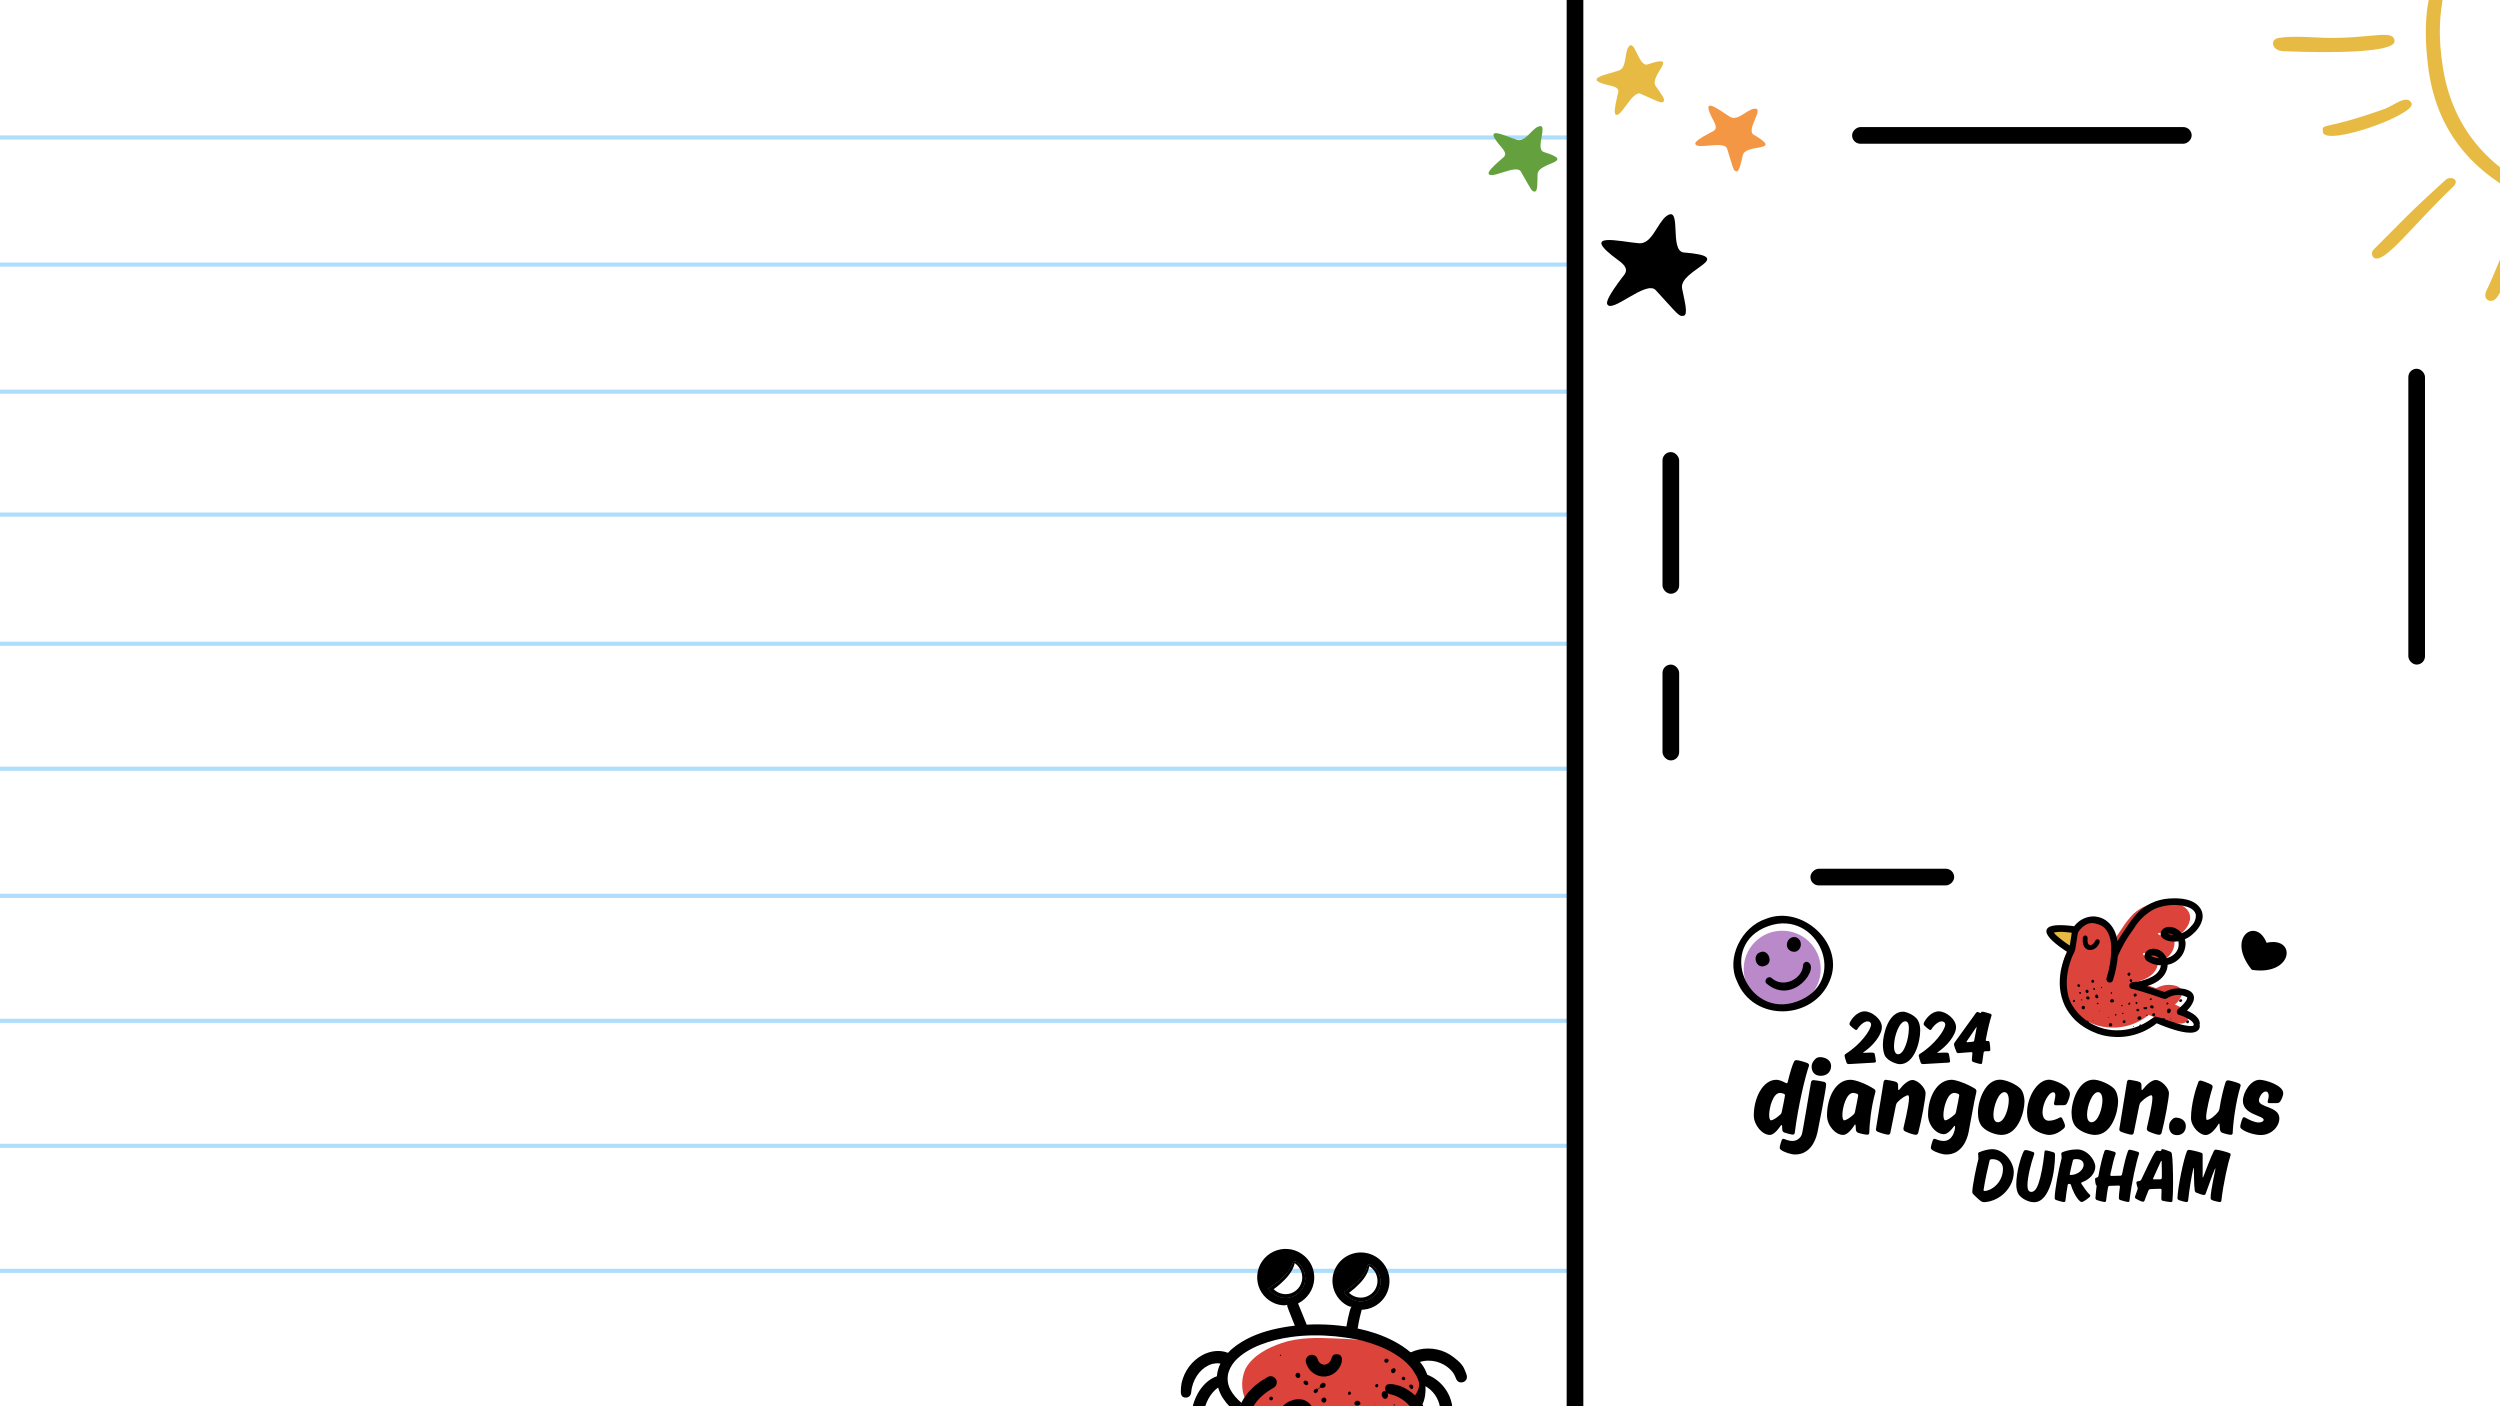 <svg width="1200" height="675" viewBox="0 0 1200 675" fill="none" xmlns="http://www.w3.org/2000/svg">
<g clip-path="url(#clip0_453_2)">
<path opacity="0.5" d="M-967 66H756" stroke="#5FBFFA" stroke-width="2"/>
<path opacity="0.5" d="M-967 127H756" stroke="#5FBFFA" stroke-width="2"/>
<path opacity="0.5" d="M-967 188H756" stroke="#5FBFFA" stroke-width="2"/>
<path opacity="0.5" d="M-967 247H756" stroke="#5FBFFA" stroke-width="2"/>
<path opacity="0.5" d="M-967 309H756" stroke="#5FBFFA" stroke-width="2"/>
<path opacity="0.5" d="M-967 369H756" stroke="#5FBFFA" stroke-width="2"/>
<path opacity="0.5" d="M-967 430H756" stroke="#5FBFFA" stroke-width="2"/>
<path opacity="0.5" d="M-967 490H756" stroke="#5FBFFA" stroke-width="2"/>
<path opacity="0.5" d="M-967 550H756" stroke="#5FBFFA" stroke-width="2"/>
<path opacity="0.5" d="M-967 610H756" stroke="#5FBFFA" stroke-width="2"/>
<rect x="752" y="-40" width="8" height="762" fill="black"/>
<g clip-path="url(#clip1_453_2)">
<path d="M650.494 698.954L646.027 690.426L652.058 684.465L661.907 687.181L667.248 683.195L679.533 673.754L683.405 686.18L679.602 699.047L671.563 703.296L662.717 704.269L652.41 703.438L650.494 698.954Z" fill="#DB433B"/>
<path d="M628.185 642.352C623.798 642.594 619.444 643.241 615.233 644.676C608.603 646.916 601.358 650.58 597.87 656.966C594.626 664.118 596.325 672.49 602.147 677.935C611.367 686.829 635.952 694.184 660.184 687.952C670.157 685.388 684.065 678.98 683.881 666.737C683.696 654.797 670.512 647.777 660.65 644.771C654.026 642.748 647.378 642.767 640.517 642.449C636.425 642.262 632.293 642.136 628.197 642.353L628.185 642.352Z" fill="#DB433B"/>
<path d="M633.817 656.102C633.817 656.102 633.929 656.144 633.979 656.159L634.079 656.163L633.817 656.102ZM657.891 607.115C657.359 606.866 657.029 606.915 656.933 607.087C656.933 607.087 656.945 607.1 656.958 607.101C656.983 607.102 657.032 607.129 657.057 607.143C657.057 607.143 657.057 607.156 657.069 607.156C661.33 609.293 663.116 614.44 661.065 618.754C658.987 623.118 653.762 624.977 649.398 622.899C648.186 622.317 647.125 621.465 646.287 620.407C649.847 617.973 656.323 612.813 656.914 607.238C656.929 607.188 656.931 607.138 656.933 607.087C656.719 607.078 656.467 607.383 656.34 607.983C655.327 611.623 652.468 614.49 649.551 616.939C648.805 617.563 648.036 618.148 647.255 618.708L645.59 619.911C645.457 620.057 645.061 620.178 645.167 620.347L645.598 620.895C645.849 621.221 646.282 621.706 646.477 621.878C648.014 623.407 650.079 624.366 652.24 624.571C656.595 625.085 661.01 622.12 662.196 617.97C663.558 613.84 661.579 609.064 657.891 607.115ZM622.129 605.692C621.612 605.405 621.27 605.441 621.173 605.626C621.186 605.626 621.198 605.639 621.211 605.64C621.223 605.641 621.223 605.641 621.235 605.654C621.247 605.667 621.272 605.68 621.284 605.694L621.297 605.694C625.473 608.029 627.002 613.278 624.728 617.508C623.673 619.481 621.894 620.969 619.77 621.673C616.242 622.772 612.395 621.586 610.097 618.675C613.372 616.431 620.11 611.332 621.143 605.751C621.144 605.713 621.146 605.675 621.173 605.638C620.973 605.592 620.696 605.87 620.52 606.456C619.258 610.009 616.391 612.776 613.463 615.186C612.705 615.784 611.949 616.37 611.156 616.929L609.556 618.059L608.971 618.463C608.804 618.532 608.977 618.627 609.036 618.718L609.265 618.98C609.577 619.347 609.851 619.724 610.19 620.054C611.689 621.581 613.714 622.601 615.847 622.868C620.145 623.544 624.641 620.733 625.951 616.652C627.447 612.616 625.685 607.798 622.129 605.692Z" fill="black"/>
<path d="M642.772 650.202C642.087 649.996 640.704 649.886 640.129 650.354C639.594 650.785 639.21 651.5 639.018 652.148C638.901 652.547 638.809 652.921 638.673 653.155C638.497 653.438 638.27 653.718 638.02 653.96C637.031 654.977 635.59 655.344 634.417 654.752L634.319 654.697L634.268 654.695C634.268 654.695 634.317 654.723 634.342 654.736L634.092 654.688L634.268 654.695C633.749 654.446 633.311 654.062 633.003 653.594C632.837 653.348 632.697 653.077 632.608 652.808C632.553 652.617 632.416 651.98 632.118 651.589C631.562 650.72 630.511 650.209 629.473 650.303C628.449 650.36 627.474 651.038 627.03 651.978C626.511 652.927 626.826 654.113 627.1 654.781C627.37 655.549 627.768 656.272 628.232 656.935C629.171 658.275 630.475 659.339 631.961 659.995C634.928 661.409 638.689 660.762 641.063 658.63C642.281 657.585 643.207 656.262 643.751 654.759C644.047 654.027 644.158 653.2 644.142 652.379C644.123 651.659 643.814 650.902 643.241 650.449C643.07 650.315 642.922 650.233 642.773 650.189L642.772 650.202ZM633.979 656.159C633.979 656.159 633.866 656.129 633.817 656.101L634.079 656.163L633.979 656.159Z" fill="black"/>
<path d="M631.631 685.183C631.062 689.965 629.054 694.748 625.011 697.868C620.912 700.519 615.892 701.692 611.034 701.144C606.191 700.547 601.449 698.465 598.099 694.778C594.724 691.102 593.265 685.97 593.626 681.066C593.713 680.199 593.851 679.347 594.05 678.511C594.442 676.711 595.071 674.972 595.886 673.329C596.865 671.353 598.117 669.514 599.587 667.874C600.42 666.976 601.312 666.156 602.182 665.298L605.052 663.061L608.161 661.151C608.54 660.826 609.592 660.417 610.366 660.614C611.193 660.738 611.954 661.237 612.403 661.937C613.402 663.354 612.678 665.544 611.238 666.188C610.266 666.803 609.221 667.339 608.296 668.031C606.448 669.377 604.681 670.866 603.28 672.661C600.407 676.145 598.798 680.756 599.62 685.143C600.019 687.317 601.004 689.377 602.498 691.005C604.007 692.608 605.962 693.789 608.073 694.573C612.243 696.163 617.292 695.786 621.058 693.852C624.53 691.112 626.604 686.546 626.277 682.067C626.187 680.94 626.032 679.824 625.605 678.897C625.179 677.958 624.453 677.234 623.579 677.007C621.744 676.563 619.804 678.284 618.605 680.075C618.295 680.553 617.972 681.019 617.723 681.525L617.325 682.29C617.174 682.587 616.944 682.943 616.668 683.208C615.577 684.234 613.71 684.533 612.465 683.269C611.873 682.663 611.843 681.577 611.886 681.176C611.895 680.949 611.665 680.725 611.278 680.633C611.103 680.6 610.9 680.617 610.747 680.66C610.657 680.694 610.645 680.694 610.618 680.731L610.406 680.974C609.888 681.57 609.7 682.445 609.907 683.21C610.114 683.976 610.888 684.45 611.056 685.252C611.316 686.853 610.181 688.318 608.619 688.554C607.845 688.672 607.028 688.31 606.554 687.886C606.003 687.509 605.571 686.974 605.23 686.404C604.547 685.252 604.327 683.918 604.405 682.673C604.575 680.17 605.602 677.666 607.799 676.145C608.913 675.449 610.224 675.189 611.506 675.282C612.135 675.334 612.771 675.487 613.367 675.727C613.664 675.853 613.948 675.991 614.219 676.154C614.366 676.249 614.476 676.329 614.574 676.409L614.976 675.846C615.23 675.516 615.482 675.211 615.76 674.921C616.327 674.327 616.943 673.798 617.618 673.347C619.368 672.236 622.285 671.276 624.374 671.693C625.014 671.758 625.767 671.853 626.531 672.277C628.856 673.347 630.323 675.642 631.019 677.955C631.726 680.293 631.911 682.774 631.631 685.183Z" fill="black"/>
<path d="M633.817 656.102L634.079 656.163L633.979 656.159C633.979 656.159 633.866 656.129 633.817 656.102Z" fill="black"/>
<path d="M634.329 654.749L634.079 654.7L634.255 654.708C634.255 654.708 634.304 654.735 634.329 654.749Z" fill="black"/>
<path d="M686.296 687.892C686.235 692.582 684.542 697.378 681.168 700.792C679.507 702.474 677.543 703.853 675.442 704.924C673.304 705.943 671.053 706.667 668.75 707.136C664.135 707.999 659.335 707.87 654.799 706.567C650.324 705.317 645.809 702.639 643.603 698.168C642.524 695.953 642.204 693.417 642.496 691.007L642.849 689.231C642.956 688.782 643.009 688.128 643.212 687.506C643.579 686.298 644.22 685.165 645.081 684.218C646.789 682.323 649.381 681.286 651.934 681.445C653.205 681.524 654.45 681.905 655.559 682.52C656.127 682.822 656.64 683.21 657.114 683.633C657.333 683.807 657.622 684.147 657.731 684.24C657.809 684.18 658.15 683.892 658.371 683.737C658.865 683.393 659.407 683.1 659.971 682.872C661.076 682.415 662.382 682.256 663.501 682.329C665.792 682.439 668.028 682.963 670.115 684.011C671.139 684.547 672.156 685.246 672.919 686.275C673.709 687.28 674.078 688.683 673.897 689.962C673.769 691.495 672.229 692.704 670.794 692.642C670.062 692.636 669.29 692.414 668.697 691.821C668.091 691.241 667.878 690.311 667.97 689.646C667.97 689.646 667.946 689.607 667.934 689.594C667.825 689.501 667.666 689.381 667.455 689.284C667.048 689.077 666.563 688.918 666.065 688.77C665.066 688.526 663.944 688.213 663.095 688.303C662.614 688.346 662.119 688.425 661.733 688.586C661.309 688.769 661.214 688.942 661.252 688.931C661.25 688.969 661.295 689.097 661.413 689.291C661.601 689.627 661.749 689.986 661.808 690.393C661.949 691.218 661.583 692.111 661.006 692.629C659.914 693.692 658.052 693.865 656.837 692.792C656.206 692.197 656.014 691.684 655.717 691.255C655.433 690.802 655.137 690.348 654.814 689.93C653.636 688.278 651.827 686.624 650.443 687.436C650.287 687.555 650.055 687.672 650.026 687.746C649.854 687.928 649.695 688.123 649.56 688.332C649.266 688.723 649.032 689.167 648.836 689.625C648.432 690.529 648.238 691.529 648.246 692.526C648.236 694.531 649.188 696.451 650.642 697.863C653.649 700.703 658.114 701.877 662.358 702.033C666.641 702.178 671.033 701.217 674.625 698.923C678.328 696.685 680.195 692.539 680.755 688.287C681.251 684.032 680.115 679.619 677.616 676.119C675.141 672.634 671.338 670.1 667.127 669.176C666.261 669.076 665.404 668.472 665.073 667.651C664.741 666.855 664.756 665.909 665.229 665.173C665.986 663.994 668.001 664.345 669.154 664.533C670.281 664.72 671.416 665.033 672.47 665.456C674.975 666.458 677.282 667.957 679.234 669.806C680.592 671.087 681.78 672.526 682.759 674.119C682.817 674.222 682.889 674.326 682.947 674.43C685.411 678.483 686.217 683.247 686.296 687.892Z" fill="black"/>
<path d="M657.891 607.116C657.359 606.866 657.029 606.915 656.933 607.087C656.719 607.078 656.467 607.383 656.34 607.983C655.327 611.623 652.468 614.49 649.551 616.939C648.805 617.563 648.036 618.148 647.255 618.708L645.59 619.911C645.457 620.057 645.061 620.179 645.167 620.347L645.598 620.895C645.849 621.221 646.282 621.706 646.477 621.879C648.014 623.407 650.079 624.366 652.24 624.571C656.595 625.085 661.01 622.12 662.196 617.97C663.558 613.84 661.579 609.064 657.891 607.116ZM657.216 608.159C657.235 607.996 657.242 607.845 657.234 607.718C657.295 607.771 657.369 607.812 657.443 607.866C660.623 609.893 662.008 614.09 660.741 617.479C659.61 620.925 655.955 623.241 652.403 622.825C650.644 622.662 648.936 621.895 647.664 620.668C647.494 620.497 647.566 620.601 647.543 620.549C647.582 620.513 647.491 620.572 647.634 620.477L648.234 620.024C649.029 619.414 649.8 618.779 650.548 618.104C653.474 615.454 656.371 612.285 657.216 608.159Z" fill="black"/>
<path d="M648.9 627.153C648.9 627.153 648.887 627.165 648.886 627.178C648.872 627.215 648.796 627.237 648.695 627.245C648.761 627.173 648.825 627.138 648.875 627.14L648.9 627.141L648.9 627.153Z" fill="black"/>
<path d="M622.129 605.692C621.612 605.405 621.27 605.44 621.173 605.626C620.973 605.592 620.696 605.87 620.52 606.455C619.258 610.009 616.391 612.775 613.463 615.186C612.706 615.784 611.949 616.37 611.156 616.929L609.556 618.059L608.971 618.463C608.804 618.532 608.977 618.627 609.036 618.718L609.265 618.98C609.577 619.347 609.851 619.724 610.19 620.054C611.689 621.581 613.714 622.601 615.847 622.868C620.145 623.543 624.641 620.733 625.951 616.652C627.447 612.616 625.685 607.798 622.129 605.692ZM621.38 606.707C621.412 606.531 621.432 606.368 621.437 606.242C621.497 606.308 621.571 606.362 621.644 606.415C624.706 608.576 625.9 612.802 624.51 616.111C623.256 619.501 619.593 621.678 616.073 621.125C614.316 620.911 612.648 620.096 611.401 618.857C610.639 619.291 613.108 617.58 614.447 616.363C617.384 613.751 620.276 610.696 621.38 606.707Z" fill="black"/>
<path d="M617.939 626.161C617.939 626.161 617.91 626.248 617.846 626.283C617.861 626.208 617.901 626.172 617.939 626.161Z" fill="black"/>
<path d="M617.939 626.161C617.939 626.161 617.91 626.248 617.846 626.283C617.861 626.208 617.901 626.172 617.939 626.161Z" fill="black"/>
<path d="M702.905 657.193C702.598 656.398 702.125 655.659 701.586 654.993C700.52 653.661 699.178 652.594 697.848 651.541C695.493 649.687 692.724 648.359 689.799 647.754C686.999 647.143 684.048 647.131 681.234 647.755C679.833 648.061 678.464 648.533 677.151 649.133C677.139 649.132 677.126 649.144 677.101 649.143C672.158 644.946 666.388 642.14 660.484 640.072C657.587 639.091 654.644 638.297 651.681 637.678C651.959 635.887 652.287 634.122 652.69 632.361C652.909 631.374 653.152 630.4 653.42 629.428L653.615 628.704C653.615 628.704 653.629 628.667 653.642 628.668C653.793 628.674 654.387 628.662 654.755 628.602C659.075 628.155 663.074 625.488 665.203 621.693C667.32 617.899 667.576 613.091 665.687 609.151C663.901 605.19 660.105 602.228 655.838 601.428C651.597 600.591 646.989 601.883 643.872 604.878C640.708 607.796 639.104 612.281 639.68 616.506C640.206 620.741 642.866 624.614 646.591 626.601C647.627 627.15 648.366 627.282 648.695 627.246C648.761 627.173 648.826 627.138 648.876 627.14L648.901 627.141L648.9 627.166C648.9 627.166 648.888 627.166 648.887 627.178C648.873 627.216 648.796 627.238 648.695 627.246C648.497 627.465 648.234 628.008 647.968 628.918C647.266 631.474 646.701 634.086 646.273 636.716C644.067 636.395 641.857 636.15 639.645 635.98C635.508 635.677 631.36 635.626 627.214 635.841L624.931 630.219L623.663 627.112L623.069 625.674C623.069 625.674 623.097 625.6 623.264 625.531C625.379 624.448 627.202 622.811 628.522 620.823C631.238 616.89 631.607 611.482 629.469 607.191C627.37 602.876 622.922 599.81 618.129 599.518C613.354 599.1 608.511 601.454 605.846 605.389C603.094 609.283 602.69 614.614 604.716 618.863C606.691 623.122 611.001 626.181 615.64 626.531C616.872 626.634 617.6 626.437 617.846 626.271C617.862 626.196 617.901 626.16 617.94 626.149C617.94 626.149 617.911 626.236 617.846 626.271C617.773 626.521 617.886 627.106 618.238 628.029L620.708 634.289L621.517 636.329C620.503 636.438 619.488 636.571 618.473 636.717C611.49 637.781 604.466 639.513 597.999 642.983C594.949 644.695 591.916 646.621 589.415 649.366C588.981 649.183 588.534 649.013 588.085 648.905C586.587 648.539 585.042 648.372 583.522 648.521C580.485 648.77 577.609 649.947 575.177 651.672C574.722 651.993 574.278 652.34 573.86 652.688C571.622 654.573 569.843 656.957 568.608 659.604C567.997 660.915 567.522 662.282 567.197 663.693C566.91 665.106 566.761 666.538 566.8 667.978C566.819 669.013 566.925 670.077 567.975 670.588C569.038 671.113 570.461 670.871 571.184 669.892C571.779 669.237 571.771 668.24 571.857 667.701C571.923 667.048 572.013 666.409 572.191 665.786C572.791 663.251 573.965 660.866 575.614 658.881C577.273 656.933 579.433 655.398 581.834 654.693C583.044 654.429 584.288 654.243 585.488 654.483C585.602 654.488 585.702 654.505 585.802 654.522C584.974 656.189 584.392 658.019 584.183 659.952C584.161 660.166 584.14 660.379 584.13 660.593C580.074 661.947 576.851 665.354 574.84 669.039C572.443 673.491 571.212 678.698 572.291 683.865C572.694 685.648 574.86 686.623 576.447 685.795C577.232 685.413 577.831 684.681 578.032 683.82C578.138 683.395 578.144 682.967 578.062 682.522L577.922 681.671C577.564 679.398 577.843 677.013 578.581 674.787C579.32 672.548 580.445 670.413 581.936 668.585C582.704 667.71 583.523 666.849 584.484 666.196C584.562 666.149 584.64 666.089 584.717 666.055C585.243 667.919 586.064 669.682 587.07 671.226C589.014 674.147 591.408 676.582 594.051 678.498C594.443 676.699 595.072 674.96 595.886 673.317C593.767 671.549 591.949 669.516 590.697 667.23C589.43 664.982 589.021 662.442 589.402 660.011C589.796 657.593 591.067 655.276 592.805 653.269C596.018 649.798 600.44 647.262 605.11 645.431C609.804 643.6 614.785 642.45 619.835 641.745C626.713 640.789 633.777 640.762 640.725 641.412C645.119 641.902 649.548 642.444 653.841 643.522C659.13 644.908 664.321 646.82 668.922 649.564C671.196 650.96 673.441 652.443 675.267 654.287C676.455 655.422 677.562 656.668 678.448 658.068C679.417 659.597 680.422 661.179 680.94 662.929C681.69 665.459 680.597 667.733 679.235 669.794C680.593 671.075 681.78 672.513 682.759 674.107C684.028 671.562 684.44 668.111 684.217 665.365C684.636 665.584 685.016 665.853 685.408 666.122C687.121 667.355 688.555 668.943 689.561 670.777C690.581 672.599 691.2 674.643 691.327 676.704C691.38 677.224 691.37 677.753 691.348 678.269C691.285 678.872 691.472 679.801 691.964 680.39C692.894 681.665 694.913 681.928 696.142 680.908C696.756 680.43 697.165 679.703 697.261 678.925C697.303 678.233 697.274 677.74 697.275 677.135C697.223 675.985 697.082 674.843 696.853 673.711C696.369 671.458 695.477 669.301 694.222 667.38C692.047 663.958 688.755 661.282 685.033 659.837C684.902 659.352 684.733 658.878 684.499 658.452C683.794 656.643 682.736 655.122 681.572 653.723L681.623 653.725C682.875 653.337 684.171 653.128 685.483 653.12C688.084 653.055 690.716 653.747 692.995 655.017C694.29 655.728 695.461 656.649 696.488 657.714C697.659 658.937 698.186 659.893 698.775 661.457C699.227 662.687 699.947 663.563 701.36 663.56C702.192 663.558 703.052 663.216 703.598 662.533C704.889 660.961 703.482 658.757 702.906 657.181L702.905 657.193ZM615.847 622.869C613.714 622.601 611.689 621.582 610.19 620.055C609.851 619.725 609.577 619.347 609.265 618.981L609.036 618.719C608.977 618.628 608.804 618.532 608.971 618.464L609.556 618.06L611.156 616.93C611.949 616.371 612.706 615.785 613.463 615.186C616.391 612.776 619.259 610.01 620.52 606.456C620.696 605.871 620.973 605.592 621.173 605.626C621.27 605.441 621.612 605.405 622.129 605.692C625.685 607.799 627.447 612.617 625.951 616.652C624.641 620.734 620.145 623.544 615.847 622.869ZM646.477 621.879C646.282 621.707 645.849 621.222 645.598 620.895L645.167 620.347C645.061 620.179 645.457 620.057 645.59 619.911L647.255 618.708C648.036 618.149 648.805 617.563 649.551 616.939C652.468 614.491 655.327 611.623 656.34 607.983C656.467 607.383 656.719 607.079 656.933 607.088C657.029 606.915 657.359 606.866 657.891 607.116C661.579 609.064 663.558 613.841 662.196 617.97C661.01 622.12 656.595 625.085 652.24 624.572C650.079 624.366 648.014 623.408 646.477 621.879Z" fill="black"/>
<path d="M597.573 677.526C597.702 677.771 597.855 678.029 597.984 678.249C597.791 678.922 597.537 679.857 597.336 680.719C596.463 680.19 595.642 679.638 594.796 679.059C594.551 678.885 594.294 678.71 594.05 678.511C594.442 676.711 595.071 674.972 595.886 673.329C596.616 673.953 597.373 674.528 598.17 675.079C597.954 675.7 597.352 677.087 597.573 677.526Z" fill="black"/>
<path d="M681.572 653.736L680.69 654.013L679.611 654.459L679.136 654.653C678.983 654.685 678.798 654.891 678.694 654.672L677.971 653.885L677.284 653.124L675.513 651.169L674.827 650.408C674.86 650.208 675.358 650.078 675.605 649.912C676.159 649.62 676.844 649.245 677.101 649.143C677.916 649.833 678.705 650.561 679.48 651.325C680.178 652.112 680.901 652.9 681.572 653.736Z" fill="black"/>
<path d="M682.759 674.119C682.399 674.86 681.954 675.535 681.439 676.081C680.129 675.747 678.584 675.581 677.539 674.666C677.065 674.242 676.769 673.788 676.395 673.394C677.132 672.668 677.796 671.877 678.373 671.069C678.668 670.652 678.951 670.236 679.234 669.806C680.592 671.088 681.78 672.526 682.759 674.119Z" fill="black"/>
<path d="M684.209 665.238C684.209 665.238 684.218 665.326 684.216 665.377C684.167 665.337 684.118 665.31 684.069 665.282L683.575 665.021L683.28 664.858C683.207 664.791 683.238 664.641 683.205 664.539L683.056 663.587C682.887 662.52 682.617 661.474 682.282 660.451C682.091 659.888 682.158 659.512 682.351 659.432L682.363 659.433C682.363 659.433 682.391 659.371 682.417 659.347C682.444 659.322 682.482 659.299 682.534 659.276C682.585 659.253 682.636 659.255 682.699 659.245C682.839 659.226 683.002 659.233 683.203 659.266C683.315 659.284 683.428 659.314 683.553 659.344C684.051 659.492 684.548 659.664 685.032 659.849C685.215 660.588 685.321 661.362 685.405 662.06C685.326 663.898 684.854 664.912 684.209 665.238Z" fill="black"/>
<path d="M664.96 671.493C664.599 671.365 664.31 671.34 664.115 671.18C663.336 670.529 663.031 669.696 663.313 668.686C663.567 667.764 664.908 667.379 665.573 668.051C666.311 668.789 666.483 670.07 665.864 670.977C665.676 671.259 665.218 671.353 664.959 671.506L664.96 671.493Z" fill="black"/>
<path d="M653.041 673.823C652.83 674.054 652.625 674.411 652.317 674.549C651.995 674.699 651.566 674.694 651.189 674.678C650.584 674.652 650.172 674.268 650.116 673.799C650.053 673.216 650.36 672.813 650.8 672.542C651.474 672.129 652.373 672.344 652.824 673.007C652.954 673.201 652.955 673.479 653.029 673.81L653.041 673.823Z" fill="black"/>
<path d="M623.002 658.882C623.595 658.895 624.136 659.511 624.157 660.205C624.175 660.963 623.658 661.546 623.031 661.456C622.342 661.364 621.859 660.839 621.825 660.156C621.803 659.499 622.385 658.868 623.002 658.882Z" fill="black"/>
<path d="M669.238 656.653C669.49 656.954 669.845 657.196 669.908 657.501C669.969 657.832 669.824 658.28 669.622 658.574C669.178 659.236 668.392 659.329 667.984 658.844C667.54 658.308 667.548 657.527 668.095 657.121C668.394 656.907 668.789 656.823 669.238 656.64L669.238 656.653Z" fill="black"/>
<path d="M635.525 670.781C636.094 670.742 636.719 671.462 636.667 672.091C636.615 672.732 635.957 673.372 635.416 673.324C634.814 673.261 634.187 672.578 634.224 672.012C634.248 671.445 634.917 670.831 635.537 670.794L635.525 670.781Z" fill="black"/>
<path d="M633.546 666.004C633.34 664.923 633.873 664.252 634.776 663.786C635.202 663.565 635.874 663.782 636.146 664.21C636.476 664.741 636.284 665.692 635.745 665.921C634.999 666.243 634.236 666.387 633.474 665.925L633.547 665.991L633.546 666.004Z" fill="black"/>
<path d="M666.508 652.929C666.608 653.526 666.052 654.158 665.395 654.168C664.953 654.187 664.471 653.662 664.467 653.158C664.464 652.653 664.913 652.167 665.393 652.15C666.024 652.139 666.428 652.421 666.52 652.93L666.508 652.929Z" fill="black"/>
<path d="M678.307 666.109C678.194 666.697 677.525 666.996 677.162 666.627C676.896 666.364 676.67 666.039 676.483 665.703C676.273 665.303 676.418 664.855 676.74 664.705C677.1 664.544 677.481 664.472 677.823 664.751C678.249 665.11 678.47 665.548 678.308 666.096L678.307 666.109Z" fill="black"/>
<path d="M627.966 664.051C628.073 664.51 627.421 664.999 626.86 664.849C626.337 664.701 625.947 664.369 625.73 663.83C625.536 663.355 625.904 662.714 626.423 662.673C627.27 662.621 627.951 663.218 627.967 664.038L627.966 664.051Z" fill="black"/>
<path d="M673.361 660.815C673.995 660.741 674.542 661.231 674.547 661.71C674.546 662.026 674.162 662.451 673.807 662.499C673.336 662.579 672.69 662.06 672.811 661.598C672.888 661.274 673.214 661.01 673.362 660.802L673.361 660.815Z" fill="black"/>
<path d="M611.023 670.934C611.092 671.681 610.732 672.145 610.201 672.173C609.619 672.199 609.196 671.777 609.256 671.25C609.318 670.698 609.752 670.262 610.29 670.373C610.59 670.437 610.84 670.788 611.023 670.934Z" fill="black"/>
<path d="M632.632 666.735C632.822 667.601 632.519 668.218 631.744 668.627C631.422 668.802 630.997 668.708 630.747 668.357C630.522 668.02 630.436 667.663 630.716 667.309C631.248 666.651 631.868 666.324 632.693 666.788L632.62 666.722L632.632 666.735Z" fill="black"/>
<path d="M660.479 665.929C660.363 665.697 660.073 665.394 660.074 665.079C660.069 664.6 660.832 664.165 661.226 664.384C661.411 664.493 661.587 664.79 661.603 665.018C661.629 665.587 661.105 666.056 660.479 665.929Z" fill="black"/>
<path d="M648.544 668.965C648.335 669.12 648.096 669.412 647.776 669.525C647.417 669.661 646.967 669.263 647.034 668.862C647.087 668.524 647.281 668.116 647.541 667.938C647.891 667.713 648.558 668.335 648.543 668.977L648.544 668.965Z" fill="black"/>
<path d="M670.02 649.257C669.802 649.336 669.567 649.528 669.367 649.482C669.079 649.419 668.98 649.087 669.178 648.868C669.311 648.71 669.603 648.672 669.821 648.593C669.887 648.81 669.953 649.04 670.007 649.257L670.02 649.257Z" fill="black"/>
<path d="M615.033 650.546C614.939 650.668 614.883 650.817 614.78 650.85C614.486 650.951 614.316 650.793 614.331 650.453C614.335 650.352 614.452 650.256 614.532 650.158C614.703 650.292 614.861 650.425 615.032 650.558L615.033 650.546Z" fill="black"/>
<path d="M669.254 674.01C669.387 674.142 669.52 674.286 669.641 674.417C669.549 674.489 669.43 674.623 669.355 674.607C669.143 674.547 668.947 674.425 668.749 674.329C668.917 674.222 669.086 674.116 669.254 674.01Z" fill="black"/>
<path d="M633.474 665.938C633.45 666.48 633.102 666.667 632.632 666.735L632.705 666.801C632.728 666.26 633.077 666.073 633.546 666.004L633.474 665.938Z" fill="black"/>
<path d="M660.133 673.76L660.21 674.015L659.973 673.967L660.133 673.76Z" fill="black"/>
</g>
<rect x="1164" y="319" width="8" height="142" rx="4" transform="rotate(180 1164 319)" fill="black"/>
<rect x="938" y="417" width="8" height="69" rx="4" transform="rotate(90 938 417)" fill="black"/>
<rect x="1052" y="61" width="8" height="163" rx="4" transform="rotate(90 1052 61)" fill="black"/>
<rect x="806" y="285" width="8" height="68" rx="4" transform="rotate(180 806 285)" fill="black"/>
<rect x="806" y="365" width="8" height="46" rx="4" transform="rotate(180 806 365)" fill="black"/>
<g clip-path="url(#clip2_453_2)">
<path d="M808.308 121.194C800.923 120.698 807.666 97.824 799.759 103.826C795.439 107.213 792.94 117.178 786.773 116.776C777.598 116.032 757.31 110.743 776.899 125.006C782.505 129.033 780.257 131.169 778.642 133.18C772.105 141.842 771.268 144.434 771.367 145.724C773.002 151.331 790.222 134.055 794.799 139.337C805.268 150.657 805.775 152.079 808.134 151.582C810.496 151.071 808.549 144.404 807.375 138.333C805.965 129.323 834.625 123.35 808.293 121.19L808.308 121.194Z" fill="black"/>
<path d="M790.889 30.894C786.411 32.499 784.583 17.348 781.447 22.909C779.764 25.998 780.805 32.483 777.077 33.843C771.484 35.765 758.192 37.876 773.344 41.209C777.66 42.13 776.884 43.955 776.444 45.559C774.792 52.322 774.949 54.055 775.335 54.793C777.716 57.653 783.489 43.099 787.526 45.031C796.554 48.983 797.217 49.684 798.473 48.784C799.73 47.885 796.903 44.472 794.669 41.203C791.55 36.281 806.918 25.421 790.865 30.918L790.889 30.894Z" fill="#E7BB43"/>
<path d="M841.804 64.687C837.679 62.349 847.812 50.947 841.609 52.248C838.197 53.018 834.016 58.1 830.575 56.156C825.488 53.178 815.215 44.484 822.621 58.197C824.751 62.077 822.882 62.7 821.403 63.418C815.27 66.628 814.082 67.895 813.768 68.675C813.179 72.385 827.843 67.132 829.047 71.467C831.995 80.926 831.899 81.901 833.404 82.261C834.909 82.621 835.615 78.21 836.593 74.359C838.235 68.74 856.414 73.223 841.808 64.672L841.804 64.687Z" fill="#F39745"/>
<path d="M741.024 72.947C736.488 71.593 743.889 58.225 738.108 60.873C734.94 62.382 731.985 68.253 728.184 67.136C722.566 65.37 710.644 59.179 720.862 70.89C723.801 74.198 722.099 75.221 720.815 76.253C715.531 80.744 714.64 82.249 714.514 83.073C714.756 86.815 727.92 78.436 730.037 82.406C734.989 90.971 735.113 91.938 736.648 91.962C738.188 91.972 737.909 87.525 738.036 83.557C738.409 77.717 757.15 78.041 741.005 72.957L741.024 72.947Z" fill="#64A03D"/>
</g>
<g clip-path="url(#clip3_453_2)">
<path d="M1093.72 18.219C1100.12 17.09 1111.33 17.991 1115.13 18.125C1137.82 18.804 1149.05 13.669 1149.39 19.692C1149.74 25.235 1119.86 25.607 1095.75 24.554C1090.48 24.228 1089.37 18.965 1093.69 18.221L1093.72 18.229L1093.72 18.219Z" fill="#E7BB43"/>
<path d="M1115 63.196C1114.42 58.827 1115.09 62.839 1144.63 52.262C1148.8 50.845 1155.32 44.981 1157.56 49.532C1160.04 54.963 1115.89 70.685 1114.95 63.303L1115.01 63.189L1115 63.196Z" fill="#E7BB43"/>
<path d="M1177.43 89.718C1157.9 108.256 1144.27 127.187 1139.43 123.709C1138.32 122.698 1138.24 120.977 1139.26 119.861C1139.31 119.796 1139.38 119.733 1139.45 119.671C1151.76 107.465 1156 102.467 1173.92 86.333C1176.34 84.188 1181.16 86.224 1177.37 89.823L1177.43 89.709L1177.43 89.718Z" fill="#E7BB43"/>
<path d="M1206.91 124.384C1206.56 125.688 1201.91 138.498 1198.23 143.115C1196.04 145.904 1191.05 144.155 1193.68 139.05C1199.03 128.558 1205.83 106.329 1210.85 108.919C1214.73 110.944 1209.27 117.839 1206.91 124.384Z" fill="#E7BB43"/>
<path d="M1222.28 99.191C1191 87.26 1170.19 66.692 1165.64 33.027C1162.21 7.875 1166.52 -9.331 1170.58 -7.539C1176.68 -4.89 1167.84 2.687 1172.59 32.376C1177.4 63.013 1196.57 82.841 1223.11 93.402C1226.52 94.698 1225.73 100.419 1222.28 99.191Z" fill="#E7BB43"/>
</g>
<g clip-path="url(#clip4_453_2)">
<path d="M903.298 493.04C903.298 496.795 898.904 502.167 894.511 505.02C894.36 505.132 894.286 505.206 894.286 505.283C894.286 505.36 894.398 505.357 894.623 505.357C894.735 505.357 896.5 505.245 897.515 505.245C898.079 505.245 898.603 505.245 899.055 505.283C899.469 505.321 899.806 505.62 899.88 505.996C900.066 506.785 900.294 508.249 900.445 509.375C900.445 509.751 900.181 510.014 899.768 510.052C897.402 510.203 889.854 510.653 887.45 510.765C887.036 510.765 886.587 510.614 886.398 510.239C886.022 509.414 885.383 507.084 885.383 506.783C885.383 506.445 885.572 506.106 885.833 505.919C893.044 501.449 898.038 494.388 898.115 491.798C898.077 490.672 897.213 490.258 896.388 490.258C895.073 490.258 893.008 491.647 891.468 494.089C891.356 494.276 891.167 494.391 890.942 494.391C890.717 494.391 890.492 494.24 890.492 494.24C889.629 493.678 888.615 492.85 888.05 492.212C887.864 492.025 887.749 491.762 887.749 491.461C887.749 491.348 887.787 491.159 887.823 491.047C888.536 489.282 891.353 485.45 895.034 485.45C898.452 485.45 903.298 489.169 903.298 493.037V493.04Z" fill="black"/>
<path d="M904.951 507.087C904.049 505.585 903.786 503.293 903.786 501.377C903.786 496.419 906.453 485.604 913.475 485.604C914.977 485.604 919.146 487.256 920.574 489.698C921.399 491.126 921.7 492.927 921.7 494.657C921.7 500.253 918.847 510.806 911.935 510.806C910.471 510.806 906.601 509.49 904.948 507.087H904.951ZM909.12 502.202C909.12 505.171 910.134 506.034 911.148 506.034C913.927 506.034 916.257 498.785 916.257 493.527C916.257 490.937 915.432 490.222 914.53 490.222C911.825 490.222 909.122 497.019 909.122 502.202H909.12Z" fill="black"/>
<path d="M938.902 493.04C938.902 496.795 934.508 502.167 930.115 505.02C929.964 505.132 929.89 505.206 929.89 505.283C929.89 505.36 930.002 505.357 930.227 505.357C930.339 505.357 932.105 505.245 933.119 505.245C933.683 505.245 934.207 505.245 934.659 505.283C935.073 505.321 935.41 505.62 935.484 505.996C935.671 506.785 935.898 508.249 936.049 509.375C936.049 509.751 935.786 510.014 935.372 510.052C933.006 510.203 925.458 510.653 923.054 510.765C922.64 510.765 922.191 510.614 922.002 510.239C921.626 509.414 920.988 507.084 920.988 506.783C920.988 506.445 921.177 506.106 921.437 505.919C928.648 501.449 933.642 494.388 933.719 491.798C933.681 490.672 932.817 490.258 931.992 490.258C930.677 490.258 928.613 491.647 927.072 494.089C926.96 494.276 926.771 494.391 926.546 494.391C926.321 494.391 926.096 494.24 926.096 494.24C925.233 493.678 924.219 492.85 923.654 492.212C923.468 492.025 923.353 491.762 923.353 491.461C923.353 491.348 923.391 491.159 923.427 491.047C924.14 489.282 926.957 485.45 930.638 485.45C934.056 485.45 938.902 489.169 938.902 493.037V493.04Z" fill="black"/>
<path d="M954.3 499.686C954.75 499.686 954.939 499.987 955.013 500.363C955.164 501.226 955.35 502.879 955.35 503.893C955.35 504.23 955.125 504.57 954.712 504.57C954.525 504.57 953.059 504.608 952.872 504.608C952.423 504.608 952.195 504.946 952.121 505.321C951.897 506.935 951.633 508.55 951.444 510.129C951.406 510.504 951.143 510.729 950.806 510.729C950.167 510.729 947.914 510.052 947.163 509.753C946.713 509.602 946.486 509.189 946.486 508.813C946.524 507.95 946.749 505.658 946.749 505.508C946.749 505.206 946.524 505.02 946.261 505.02C945.398 505.02 940.366 505.508 940.064 505.508C939.615 505.508 939.275 505.321 939.124 504.981C938.749 504.23 937.924 501.901 937.924 501.339C937.924 501.001 938.036 500.626 938.225 500.399C940.93 496.794 946.749 488.418 948.514 486.127C948.701 485.902 948.928 485.751 949.227 485.751C949.564 485.751 950.28 486.239 950.543 486.239C950.693 486.239 950.806 486.165 950.88 486.014C950.992 485.79 951.255 485.601 951.557 485.601C952.006 485.601 954.561 486.313 955.537 486.653C955.838 486.765 955.95 487.029 955.95 487.292C955.95 487.366 955.912 487.555 955.912 487.555C955.235 489.583 954.185 493.752 953.207 498.897C953.207 498.897 953.169 499.121 953.169 499.234C953.169 499.459 953.319 499.683 953.582 499.683H954.295L954.3 499.686ZM943.937 500.061C943.937 500.174 944.049 500.286 944.238 500.286C944.312 500.286 946.042 500.1 946.943 500.023C947.319 499.985 947.544 499.798 947.62 499.423C948.034 497.093 948.785 493.45 948.785 493.187C948.785 493.075 948.785 493.001 948.747 493.001C948.673 493.001 948.56 493.152 948.56 493.152C948.111 493.752 944.43 499.236 944.054 499.798C943.98 499.911 943.942 499.985 943.942 500.061H943.937Z" fill="black"/>
<path d="M951.248 576.803C950.16 576.203 948.167 574.248 947.079 573.122C946.816 572.859 946.703 572.522 946.703 572.182C946.703 569.364 948.658 559.826 949.595 556.52C949.633 556.37 949.633 556.183 949.633 556.033C949.633 555.243 949.483 554.004 949.483 553.78C949.483 553.478 949.633 553.218 949.932 553.103C952.035 552.201 954.589 551.601 956.203 551.601C961.987 551.601 966.608 557.836 966.608 562.567C966.608 569.965 960.148 576.502 952.637 577.025C952.149 577.025 951.662 576.987 951.248 576.8V576.803ZM961.425 560.917C961.425 558.099 959.059 556.411 956.505 556.411C956.242 556.411 956.017 556.411 955.754 556.449C955.304 556.523 955.077 556.712 955.003 557.088C954.101 560.769 952.901 565.99 952.149 570.946C952.149 570.946 952.111 571.17 952.111 571.247C952.111 571.548 952.298 571.661 952.637 571.661C955.455 571.661 961.425 568.018 961.425 560.919V560.917Z" fill="black"/>
<path d="M986.4 554.081V555.021C986.4 561.443 984.259 577.066 976.335 577.066C973.219 577.066 970.1 574.963 969.011 573.423C968.186 572.258 967.811 570.342 967.811 568.577C967.811 562.418 970.176 554.87 971.379 552.614C971.604 552.239 971.867 552.014 972.355 552.014C973.068 552.014 975.06 552.653 975.998 552.99C976.299 553.102 976.447 553.44 976.447 553.741C976.447 553.93 976.373 554.155 976.373 554.155C974.871 558.211 973.18 565.272 973.18 568.802C973.18 570.756 973.556 572.108 975.058 572.108C977.198 572.108 978.402 568.914 979.377 565.009C980.504 560.538 981.181 554.755 981.367 552.803C981.406 552.428 981.669 552.203 982.006 552.203C982.57 552.203 984.824 552.768 985.725 553.105C986.175 553.291 986.364 553.705 986.402 554.081H986.4Z" fill="black"/>
<path d="M998.983 567.901C998.983 568.087 999.095 568.238 999.095 568.238C1000.37 570.228 1001.87 572.368 1003.11 573.459C1003.26 573.61 1003.34 573.796 1003.34 573.985C1003.34 574.136 1003.26 574.287 1003.15 574.435C1002.33 575.224 1000.75 576.389 999.66 576.877C999.66 576.877 999.509 576.951 999.284 576.951C998.947 576.951 998.646 576.8 998.459 576.65C996.393 574.884 994.74 571.129 994.101 568.912C993.951 568.537 993.8 568.273 993.501 568.273H993.051C992.676 568.273 992.525 568.46 992.487 568.838C992.037 571.354 991.662 573.944 991.399 576.386C991.325 576.762 991.062 576.987 990.722 576.987C989.932 576.987 987.191 576.123 986.928 576.011C986.364 575.786 986.29 575.446 986.251 575.071C986.326 570.79 988.091 561.663 989.519 556.142C989.593 555.841 989.593 555.693 989.593 555.542C989.593 554.903 989.406 554.114 989.406 553.815C989.406 553.478 989.669 553.177 989.932 553.064C991.396 552.464 993.912 551.713 997.031 551.713C1001.88 551.713 1005.74 556.822 1005.74 560.051C1005.74 563.279 1003 566.174 999.397 567.448C999.134 567.561 998.983 567.673 998.983 567.898V567.901ZM994.965 557.085C994.814 557.611 993.463 563.244 993.463 563.619C993.463 563.882 993.613 563.995 993.877 563.995C997.368 563.995 1000.15 561.405 1000.15 559.149C1000.15 557.195 998.569 556.37 996.73 556.37C996.428 556.37 996.13 556.37 995.828 556.408C995.34 556.446 995.077 556.709 994.965 557.085Z" fill="black"/>
<path d="M1022.23 551.864C1022.83 551.864 1025.39 552.576 1026.33 552.916C1026.59 553.029 1026.78 553.292 1026.78 553.593C1026.78 553.706 1026.74 553.818 1026.74 553.818C1025.54 557.236 1023.17 567.489 1022.15 576.389C1022.12 576.765 1021.85 576.954 1021.55 576.954C1020.8 576.954 1018.14 576.164 1017.72 576.014C1017.23 575.827 1017.08 575.487 1017.05 575.038C1017.05 573.385 1017.57 569.817 1017.57 569.592C1017.57 569.29 1017.35 569.066 1016.97 569.066C1015.69 569.14 1014.04 569.178 1012.61 569.216C1012.2 569.216 1011.94 569.553 1011.86 569.893C1011.49 572.072 1011.15 574.251 1010.92 576.392C1010.88 576.767 1010.59 576.956 1010.28 576.956C1009.49 576.956 1006.9 576.205 1006.45 576.016C1006.08 575.866 1005.85 575.49 1005.81 575.04C1005.89 573.163 1006.38 569.482 1006.38 569.331C1006.38 569.106 1006.3 568.994 1006.19 568.882C1006.11 568.769 1006 568.657 1005.93 568.432C1005.78 567.87 1005.66 566.856 1005.62 566.102C1005.62 565.614 1005.74 565.425 1006.41 565.239C1006.94 565.088 1007.16 564.825 1007.24 564.488C1008.14 559.379 1009.42 554.311 1010.2 552.395C1010.36 552.094 1010.62 551.907 1010.96 551.907C1011.63 551.907 1014.22 552.584 1015.09 552.921C1015.35 552.995 1015.54 553.335 1015.54 553.634C1015.54 553.746 1015.46 553.971 1015.46 553.971C1014.78 555.775 1013.92 559.228 1012.98 563.66C1012.98 563.66 1012.95 563.847 1012.95 563.962C1012.95 564.225 1013.17 564.45 1013.47 564.45C1013.62 564.45 1017.04 564.337 1017.79 564.337C1018.17 564.337 1018.5 564.074 1018.58 563.699C1019.52 558.891 1020.68 554.234 1021.47 552.395C1021.58 552.094 1021.89 551.869 1022.22 551.869L1022.23 551.864Z" fill="black"/>
<path d="M1026.1 570.455C1026.1 570.006 1025.46 568.427 1025.46 567.75C1025.46 567.374 1025.65 567.111 1026.06 567.037C1026.47 566.963 1026.96 566.851 1026.96 566.851C1027.49 566.738 1027.64 566.549 1027.86 566.1C1029.85 562.156 1033.09 554.607 1034.77 552.617C1035 552.354 1035.26 552.28 1035.52 552.28C1035.9 552.28 1036.58 552.543 1036.8 552.543C1037.1 552.543 1037.4 552.357 1037.44 552.055C1037.48 551.792 1037.63 551.567 1037.93 551.567C1038.45 551.567 1041.12 552.507 1041.72 552.806C1042.14 552.995 1042.4 553.371 1042.47 553.82C1042.89 555.961 1043.07 562.309 1043.07 567.942C1043.07 571.51 1042.96 574.739 1042.77 576.43C1042.73 576.731 1042.47 576.995 1042.02 576.995C1041.38 576.995 1038.72 576.581 1038.04 576.356C1037.67 576.244 1037.44 575.906 1037.44 575.38C1037.44 574.517 1037.55 571.776 1037.55 571.173C1037.55 570.836 1037.33 570.608 1036.95 570.608C1035.26 570.608 1032.56 570.759 1032.11 570.797C1031.66 570.836 1031.47 571.022 1031.24 571.474C1030.53 573.05 1029.89 575.079 1029.33 576.394C1029.18 576.696 1028.91 576.844 1028.65 576.844C1028.05 576.844 1025.83 575.791 1025.23 575.38C1024.97 575.194 1024.78 574.966 1024.78 574.629C1024.78 574.44 1024.82 574.328 1024.82 574.328L1026.02 570.91C1026.1 570.723 1026.1 570.608 1026.1 570.46L1026.1 570.455ZM1033.46 565.798C1033.46 566.023 1033.61 566.1 1033.99 566.1C1034.93 566.1 1036.46 566.061 1036.95 566.061C1037.37 566.061 1037.59 565.875 1037.67 565.349C1037.7 564.524 1037.7 563.658 1037.7 562.794C1037.7 560.728 1037.63 558.738 1037.59 557.537C1037.59 557.312 1037.52 557.2 1037.44 557.2C1037.36 557.2 1037.29 557.274 1037.22 557.425C1036.28 559.453 1034.96 562.419 1033.53 565.574C1033.53 565.574 1033.46 565.724 1033.46 565.798Z" fill="black"/>
<path d="M1049.57 576.989C1048.78 576.989 1046.46 576.277 1045.85 576.049C1045.36 575.86 1045.21 575.485 1045.18 575.073C1045.36 569.627 1048.22 555.956 1049.76 552.502C1049.91 552.165 1050.32 551.938 1050.77 551.938C1051.3 551.938 1055.2 552.727 1056.82 553.401C1057.23 553.588 1057.27 554.002 1057.27 554.377C1057.31 555.841 1057.31 561.438 1057.27 564.894C1057.27 565.045 1057.31 565.195 1057.38 565.195C1057.45 565.195 1057.57 564.932 1057.57 564.932C1059.14 560.988 1060.91 555.956 1062.71 552.351C1062.9 552.05 1063.2 551.825 1063.61 551.825C1064.78 551.825 1068.98 552.952 1070.22 553.516C1070.56 553.629 1070.71 553.93 1070.71 554.229C1070.71 554.341 1070.67 554.454 1070.67 554.454C1069.44 558.285 1067.22 567.862 1066.24 576.425C1066.2 576.762 1065.9 576.989 1065.57 576.989C1064.96 576.989 1062.48 576.389 1061.77 576.049C1061.32 575.824 1061.13 575.485 1061.09 575.073C1061.09 571.392 1063.42 561.44 1063.42 560.991C1063.42 560.917 1063.39 560.84 1063.35 560.84C1063.31 560.84 1063.24 560.914 1063.16 561.065C1061.7 564.408 1060.42 568.501 1058.69 573.045C1058.58 573.347 1058.24 573.61 1057.9 573.61C1057.34 573.61 1055.12 572.897 1054.15 572.445C1053.7 572.22 1053.51 571.768 1053.47 571.392C1053.06 568.462 1053.17 564.03 1053.06 560.914C1053.02 560.725 1052.98 560.651 1052.94 560.651C1052.91 560.651 1052.83 560.725 1052.79 560.876C1051.82 565.157 1050.88 570.94 1050.28 576.425C1050.2 576.762 1049.9 576.989 1049.56 576.989H1049.57Z" fill="black"/>
<path d="M862.306 508.854C863.236 508.854 867.053 509.988 867.724 510.351C868.085 510.558 868.343 510.918 868.343 511.332C868.343 511.434 868.292 511.641 868.292 511.641C866.537 516.594 863.08 530.886 861.481 543.786C861.43 544.302 861.016 544.612 860.551 544.612C859.726 544.612 857.146 543.889 856.372 543.58C855.907 543.373 855.547 542.961 855.496 542.238L855.394 540.535C855.394 540.277 855.292 540.019 855.136 540.019C855.034 540.019 854.929 540.07 854.776 540.277C853.126 542.701 851.164 544.765 849.514 544.765C845.902 544.765 841.825 540.07 841.825 535.426C841.825 526.963 846.16 518.295 852.661 518.295C853.849 518.295 855.448 518.914 857.098 519.792C857.098 519.792 857.356 519.948 857.512 519.948C857.821 519.948 858.028 519.741 858.13 519.276C859.213 514.788 860.245 511.434 861.124 509.574C861.331 509.161 861.796 508.852 862.312 508.852L862.306 508.854ZM855.238 533.778C855.805 531.096 856.786 526.245 856.786 525.831C856.786 525.471 856.63 525.159 856.219 525.006C855.496 524.748 854.827 524.592 854.413 524.592C851.059 524.592 849.202 531.66 849.202 535.221C849.202 536.718 849.562 537.75 850.027 537.75C851.11 537.75 853.072 536.358 854.569 534.963C854.983 534.603 855.187 534.138 855.241 533.775L855.238 533.778Z" fill="black"/>
<path d="M873.916 516.39C877.012 516.39 878.921 514.428 878.921 511.694C878.921 508.65 875.927 507.411 873.452 507.411C872.936 507.411 872.162 507.669 871.801 507.927C870.718 508.803 869.582 510.198 869.582 512.004C869.582 514.377 870.923 516.39 873.916 516.39Z" fill="black"/>
<path d="M890.842 542.343L890.686 540.177C890.686 539.919 890.584 539.763 890.48 539.763C890.375 539.763 890.273 539.865 890.17 540.021C888.364 542.91 886.3 544.767 884.701 544.767C881.038 544.767 876.961 540.279 876.961 535.428C876.961 526.812 881.089 518.298 888.211 518.298C890.74 518.298 895.9 520.311 899.614 522.735C899.974 522.942 900.232 523.353 900.232 523.818C900.232 523.974 900.13 524.385 900.13 524.385C898.066 531.711 897.343 539.709 897.241 543.837C897.19 544.302 896.827 544.662 896.365 544.662C895.024 544.662 892.186 543.888 891.772 543.682C891.1 543.321 890.896 542.856 890.842 542.34V542.343ZM890.377 533.778C890.944 531.096 891.925 526.245 891.925 525.831C891.925 525.471 891.77 525.159 891.358 525.006C890.635 524.748 889.966 524.592 889.552 524.592C886.198 524.592 884.341 531.66 884.341 535.221C884.341 536.718 884.701 537.75 885.166 537.75C886.249 537.75 888.211 536.358 889.708 534.963C890.122 534.603 890.326 534.138 890.38 533.775L890.377 533.778Z" fill="black"/>
<path d="M917.981 518.4C920.561 518.4 924.275 522.168 924.275 524.748C924.275 527.07 922.313 537.855 920.714 543.891C920.558 544.305 920.096 544.716 919.631 544.716C918.443 544.716 915.401 543.582 914.264 542.961C913.85 542.703 913.646 542.239 913.646 541.774C913.646 541.567 913.697 541.309 913.697 541.309C913.697 541.309 916.328 530.473 916.328 527.17C916.328 526.294 916.172 525.724 915.812 525.724C915.038 525.724 912.818 526.963 910.91 528.922C910.394 529.438 910.136 530.056 910.034 530.572C909.104 535.216 907.97 540.994 907.352 543.832C907.25 544.297 906.836 544.658 906.371 544.658C905.237 544.658 901.829 543.523 901.109 543.161C900.644 542.903 900.437 542.489 900.437 542.026C900.437 541.666 903.533 523.399 904.151 519.169C904.253 518.653 904.718 518.293 905.183 518.293C905.75 518.293 909.155 518.911 910.136 519.325C910.703 519.583 911.066 520.15 911.066 520.717C911.066 521.233 911.117 522.007 911.117 522.781C911.117 523.09 911.219 523.246 911.324 523.246C911.48 523.246 911.684 522.988 911.684 522.988C913.748 520.357 916.121 518.395 917.978 518.395L917.981 518.4Z" fill="black"/>
<path d="M936.815 518.298C939.137 518.298 944.813 520.518 948.116 522.633C948.476 522.891 948.683 523.356 948.683 523.821C948.683 524.028 948.632 524.234 948.632 524.234C947.549 528.672 946.154 537.237 944.918 543.48C944.3 546.678 941.822 554.16 934.186 554.16C932.329 554.16 929.026 553.128 927.427 551.94C926.962 551.631 926.809 551.268 926.809 550.857C926.809 550.239 927.532 547.761 927.79 547.194C927.946 546.834 928.255 546.627 928.615 546.627C928.717 546.627 928.924 546.678 929.029 546.729C930.577 547.401 931.918 547.659 932.899 547.659C937.129 547.659 938.419 542.964 938.419 540.795C938.419 540.537 938.317 540.381 938.212 540.381C938.108 540.381 938.056 540.432 937.903 540.639C936.355 542.805 934.549 544.407 933.052 544.407C929.389 544.407 925.468 540.123 925.468 535.119C925.468 526.449 929.854 518.298 936.82 518.298H936.815ZM938.879 533.778C939.446 531.096 940.427 526.245 940.427 525.831C940.427 525.471 940.271 525.159 939.86 525.006C939.137 524.748 938.468 524.592 938.054 524.592C934.7 524.592 932.843 531.66 932.843 535.221C932.843 536.718 933.203 537.75 933.668 537.75C934.751 537.75 936.713 536.358 938.21 534.963C938.624 534.603 938.828 534.138 938.879 533.775V533.778Z" fill="black"/>
<path d="M971.75 528.72C971.75 533.313 968.963 544.768 960.656 544.768C958.334 544.768 953.948 543.478 951.575 540.949C950.129 539.401 949.408 537.027 949.408 534.138C949.408 528.255 952.865 518.247 959.986 518.247C962.669 518.247 967.52 520.26 969.739 522.477C971.081 523.869 971.701 526.347 971.752 528.462V528.72H971.75ZM964.214 528.102C964.214 525.78 963.491 524.232 962.099 524.232C959.261 524.232 956.837 530.991 956.837 535.119C956.837 537.183 957.509 538.68 959.003 538.68C962.15 538.68 964.214 532.023 964.214 528.102Z" fill="black"/>
<path d="M985.886 529.752C985.886 529.338 986.558 526.863 986.558 525.882C986.558 524.901 986.3 524.283 985.577 524.283C983.306 524.283 980.417 529.701 980.417 533.88C980.417 536.409 981.551 537.957 983.462 537.957C985.268 537.957 987.23 537.234 988.673 536.409C988.673 536.409 988.88 536.307 989.087 536.307C989.447 536.307 989.654 536.463 989.861 536.823C990.221 537.495 991.202 539.61 991.202 540.333C991.202 540.9 990.995 541.314 990.686 541.623C988.829 543.273 986.402 544.77 983.513 544.77C981.809 544.77 977.063 543.378 975.101 540.9C973.709 539.145 972.986 536.928 972.986 534.09C972.986 526.866 977.733 518.25 983.615 518.25C985.628 518.25 993.573 520.985 993.573 525.164C993.573 526.403 992.592 528.879 992.076 529.706C991.818 530.12 991.404 530.429 990.837 530.48C990.012 530.531 987.843 530.531 986.658 530.531C986.193 530.48 985.884 530.171 985.884 529.757L985.886 529.752Z" fill="black"/>
<path d="M1016.69 528.72C1016.69 533.313 1013.9 544.768 1005.6 544.768C1003.27 544.768 998.888 543.478 996.515 540.949C995.069 539.401 994.349 537.027 994.349 534.138C994.349 528.255 997.805 518.247 1004.93 518.247C1007.61 518.247 1012.46 520.26 1014.68 522.477C1016.02 523.869 1016.64 526.347 1016.69 528.462V528.72H1016.69ZM1009.16 528.102C1009.16 525.78 1008.43 524.232 1007.04 524.232C1004.2 524.232 1001.78 530.991 1001.78 535.119C1001.78 537.183 1002.45 538.68 1003.95 538.68C1007.09 538.68 1009.16 532.023 1009.16 528.102Z" fill="black"/>
<path d="M1034.8 518.4C1037.38 518.4 1041.1 522.168 1041.1 524.748C1041.1 527.07 1039.14 537.855 1037.54 543.891C1037.38 544.305 1036.92 544.716 1036.45 544.716C1035.27 544.716 1032.22 543.582 1031.09 542.961C1030.67 542.703 1030.47 542.239 1030.47 541.774C1030.47 541.567 1030.52 541.309 1030.52 541.309C1030.52 541.309 1033.15 530.473 1033.15 527.17C1033.15 526.294 1033 525.724 1032.64 525.724C1031.86 525.724 1029.64 526.963 1027.73 528.922C1027.22 529.438 1026.96 530.056 1026.86 530.572C1025.93 535.216 1024.79 540.994 1024.18 543.832C1024.07 544.297 1023.66 544.658 1023.19 544.658C1022.06 544.658 1018.65 543.523 1017.93 543.161C1017.47 542.903 1017.26 542.489 1017.26 542.026C1017.26 541.666 1020.36 523.399 1020.97 519.169C1021.08 518.653 1021.54 518.293 1022.01 518.293C1022.57 518.293 1025.98 518.911 1026.96 519.325C1027.53 519.583 1027.89 520.15 1027.89 520.717C1027.89 521.233 1027.94 522.007 1027.94 522.781C1027.94 523.09 1028.04 523.246 1028.15 523.246C1028.3 523.246 1028.51 522.988 1028.51 522.988C1030.57 520.357 1032.94 518.395 1034.8 518.395L1034.8 518.4Z" fill="black"/>
<path d="M1049.2 540.486C1049.2 543.015 1047.6 544.872 1044.97 544.872C1042.34 544.872 1041.15 542.91 1041.15 540.795C1041.15 538.989 1041.82 538.059 1042.96 537.027C1043.26 536.718 1043.89 536.46 1044.4 536.46C1046.72 536.46 1049.2 537.75 1049.2 540.486H1049.2Z" fill="black"/>
<path d="M1075.51 520.98C1075.51 521.187 1075.41 521.496 1075.41 521.496C1073.09 529.08 1071.85 539.247 1071.7 543.838C1071.7 544.302 1071.34 544.714 1070.87 544.714C1069.79 544.714 1067.36 544.042 1066.64 543.733C1066.13 543.526 1065.77 543.061 1065.61 542.341C1065.51 541.927 1065.46 540.69 1065.4 539.863C1065.4 539.503 1065.3 539.296 1065.15 539.296C1064.99 539.296 1064.84 539.605 1064.84 539.605C1062.98 542.701 1060.66 544.816 1058.75 544.816C1055.7 544.816 1051.68 540.688 1051.68 536.611C1051.68 530.317 1053.9 522.628 1055.19 519.43C1055.34 519.016 1055.76 518.656 1056.22 518.656C1056.94 518.656 1060.25 519.946 1061.43 520.617C1061.79 520.824 1062.05 521.185 1062.05 521.598C1062.05 521.959 1061.95 522.27 1061.95 522.27C1060.92 525.315 1058.95 533.262 1058.95 536.304C1058.95 537.078 1059.06 537.543 1059.37 537.543C1060.66 537.543 1063.08 535.788 1064.79 533.571C1065.09 533.157 1065.25 532.797 1065.35 532.179C1066.02 527.586 1067.37 522.066 1068.29 519.384C1068.45 518.919 1068.91 518.559 1069.43 518.559C1070.2 518.559 1073.2 519.384 1074.74 520.056C1075.16 520.211 1075.52 520.572 1075.52 520.985L1075.51 520.98Z" fill="black"/>
<path d="M1084.6 518.298C1087.43 518.298 1095.95 520.929 1095.95 524.748C1095.95 526.089 1094.92 528.153 1094.5 528.72C1094.09 529.287 1093.57 529.443 1093.11 529.494H1089.24C1088.72 529.494 1088.47 529.134 1088.47 528.822C1088.47 528.408 1088.98 527.067 1088.98 526.035C1088.98 524.643 1088.36 523.92 1087.59 523.92C1085.83 523.92 1084.29 526.809 1084.29 528.204C1084.29 531.765 1094.09 530.94 1094.09 536.874C1094.09 540.588 1090.43 544.821 1085.16 544.821C1082.07 544.821 1077.53 543.324 1075.87 541.827C1075.41 541.413 1075.31 541.053 1075.31 540.795C1075.31 540.123 1075.93 537.855 1076.39 536.874C1076.6 536.409 1076.8 536.256 1077.11 536.256C1077.42 536.256 1077.63 536.463 1077.73 536.463C1079.54 537.444 1082.07 538.785 1084.18 538.785C1085.37 538.785 1086.45 538.371 1086.56 537.546C1086.56 535.38 1076.6 535.122 1076.6 528.414C1076.6 524.286 1080.36 518.3 1084.59 518.3L1084.6 518.298Z" fill="black"/>
<path d="M876.548 520.515C876.548 522.579 873.091 540.279 872.368 543.633C872.33 543.802 872.289 543.978 872.246 544.154C872.238 544.154 872.231 544.154 872.223 544.157C871.405 547.623 868.774 554.158 861.637 554.158C859.78 554.158 856.477 553.126 854.878 551.94C854.413 551.631 854.26 551.268 854.26 550.857C854.26 550.236 854.983 547.761 855.241 547.192C855.394 546.831 855.703 546.624 856.066 546.624C856.168 546.624 856.375 546.676 856.477 546.729C858.025 547.398 859.369 547.656 860.347 547.656C861.433 547.656 862.485 547.319 863.336 546.64C863.722 546.333 864.056 545.968 864.345 545.569C864.938 544.752 865.086 543.735 865.262 542.767C865.466 541.646 865.671 540.522 865.87 539.398C866.202 537.531 866.521 535.663 866.841 533.796C867.183 531.788 867.52 529.78 867.86 527.773C868.164 525.969 868.468 524.168 868.782 522.367C868.958 521.356 869.119 520.336 869.324 519.327C869.428 518.811 869.891 518.449 870.46 518.449C871.181 518.449 874.33 518.965 875.722 519.327C876.187 519.481 876.548 519.997 876.548 520.513V520.515Z" fill="black"/>
</g>
<g clip-path="url(#clip5_453_2)">
<path d="M855.461 483.655C865.671 483.655 873.948 475.393 873.948 465.2C873.948 455.008 865.671 446.745 855.461 446.745C845.25 446.745 836.973 455.008 836.973 465.2C836.973 475.393 845.25 483.655 855.461 483.655Z" fill="#B989C9"/>
<path d="M844.903 457.078C840.697 458.489 843.015 465.415 847.221 463.582C851.599 462.257 848.678 455.306 844.903 457.078Z" fill="black"/>
<path d="M867.355 461.655C867.114 461.646 866.881 461.681 866.657 461.758C866.433 461.836 866.226 461.965 866.053 462.128C865.881 462.292 865.735 462.481 865.64 462.696C865.536 462.911 865.485 463.144 865.476 463.384C865.079 470.052 855.84 474.44 850.462 469.51C848.566 467.953 846.256 470.921 848.083 472.229C860.891 482.915 874.293 463.858 867.364 461.655H867.355Z" fill="black"/>
<path d="M847.497 441.101C835.887 444.99 828.483 459.848 833.698 470.853C841.498 490.779 870.216 489.815 878.189 470.939C885.98 453.206 865.062 433.977 847.497 441.101ZM862.39 480.79C838.55 489.316 823.76 453.55 848.695 444.568C872.724 435.904 888.17 471.567 862.39 480.79Z" fill="black"/>
<path d="M859.96 456.648C864.166 458.119 866.295 451.778 862.244 449.954C858.167 448.655 855.607 454.996 859.96 456.648Z" fill="black"/>
</g>
<g clip-path="url(#clip6_453_2)">
<path d="M1043.92 482.194C1045.43 480.991 1046.58 479.405 1047.24 477.604C1048.65 472.845 1041.53 472.263 1038.48 472.983C1037.24 473.267 1036.05 473.727 1034.94 474.347C1031.88 473.229 1028.78 472.202 1025.65 471.282C1026.22 471.121 1026.79 470.953 1027.36 470.777C1031.94 469.336 1035.87 466.263 1035.85 461.505C1040.35 460.869 1043.7 457.053 1043.76 452.509C1043.71 451.788 1043.56 451.091 1043.31 450.417C1043.82 450.21 1044.32 449.965 1044.8 449.697C1048.84 447.367 1053.56 441.467 1050.02 436.869C1047.26 433.306 1041.86 432.885 1037.72 433.122C1032.59 433.26 1027.67 435.275 1023.91 438.777C1021.88 440.892 1020.08 443.206 1018.52 445.681C1016.87 448.003 1015.32 450.401 1013.92 452.884C1012.96 440.118 1000.96 437.735 995.293 445.405C993.737 445.16 992.182 444.999 990.603 444.923C980.633 444.432 981.453 448.172 989.691 454.095C990.626 454.762 991.561 455.405 992.526 456.034C985.591 470.278 989.201 486.002 1005.78 491.903C1014.57 494.807 1024.24 493.006 1031.4 487.144C1037.13 489.596 1050.22 494.608 1050.29 488.316C1050.32 485.343 1046.7 483.221 1043.93 482.186L1043.92 482.194ZM1037.1 447.766C1037.98 447.811 1038.82 448.133 1039.51 448.67C1039.69 448.808 1039.88 448.961 1040.04 449.122C1036.41 449.536 1034.24 447.674 1037.1 447.766ZM1031.34 459.321C1025 457.819 1031.39 455.704 1033.32 459.589C1032.65 459.551 1031.99 459.466 1031.34 459.321Z" fill="#DB433B"/>
<path d="M996.68 447.413C996.519 447.482 996.335 447.505 996.159 447.482C994.22 447.153 992.258 446.938 990.296 446.854C988.526 446.67 986.748 446.839 985.039 447.352C985.675 448.294 986.442 449.145 987.323 449.865C989.775 451.904 992.342 453.789 995.025 455.513C995.745 452.854 996.297 450.156 996.68 447.429V447.413Z" fill="#E7BB43"/>
<path d="M1048.82 450.792L1049.32 450.547C1049.66 450.378 1050 450.233 1050.31 450.026C1050.94 449.635 1051.54 449.214 1052.11 448.739C1053.25 447.796 1054.28 446.731 1055.14 445.528C1056.01 444.325 1056.71 442.976 1057.07 441.497C1057.43 440.026 1057.34 438.394 1056.7 436.984C1056.06 435.582 1055 434.425 1053.76 433.566C1052.5 432.724 1051.09 432.172 1049.66 431.812C1046.79 431.091 1043.82 431.122 1040.95 431.306C1035.11 431.743 1029.41 434.386 1025.5 438.792C1024.54 439.881 1023.62 441.007 1022.76 442.164C1021.88 443.313 1021.11 444.578 1020.31 445.72C1019.48 446.9 1018.68 448.103 1017.91 449.321C1017.52 449.934 1017.14 450.547 1016.77 451.168L1016.39 451.819L1016.29 451.099C1016.27 450.739 1016.16 450.394 1016.07 450.041L1015.78 448.991C1015.37 447.605 1014.77 446.264 1013.97 445.038C1013.79 444.716 1013.55 444.44 1013.32 444.156L1012.61 443.306C1012.37 443.038 1012.07 442.815 1011.79 442.562C1011.51 442.333 1011.26 442.057 1010.94 441.865C1010.31 441.497 1009.72 441.03 1009.01 440.792C1008.67 440.654 1008.33 440.509 1007.98 440.379L1006.9 440.118C1004.01 439.444 1000.9 440.248 998.481 441.873C998.159 442.049 997.883 442.294 997.607 442.54L996.78 443.26C996.511 443.513 996.289 443.804 996.044 444.08L995.691 444.493L995.599 444.601C995.599 444.601 995.592 444.608 995.576 444.601L994.703 444.478L993.645 444.348C992.933 444.271 992.228 444.21 991.515 444.164C990.089 444.072 988.664 444.026 987.223 444.118C986.495 444.172 985.775 444.256 985.047 444.425C984.327 444.601 983.576 444.846 982.932 445.436C982.618 445.735 982.365 446.156 982.288 446.608C982.204 447.068 982.296 447.49 982.411 447.88C982.671 448.647 983.1 449.267 983.56 449.842C984.488 450.991 985.553 451.957 986.649 452.869C987.752 453.773 988.886 454.639 990.059 455.436L991.814 456.639L992.166 456.876L991.814 457.689C990.588 460.279 989.798 463.045 989.208 465.842C988.672 468.662 988.564 471.543 988.794 474.409C989.101 477.267 989.883 480.064 991.078 482.684C992.312 485.297 994.082 487.611 996.097 489.665C997.186 490.6 998.22 491.611 999.439 492.37L1000.33 492.983C1000.62 493.19 1000.92 493.397 1001.24 493.55L1003.13 494.569C1003.75 494.937 1004.43 495.182 1005.09 495.458L1007.07 496.278C1007.76 496.477 1008.45 496.699 1009.15 496.876C1009.85 497.021 1010.54 497.22 1011.25 497.32C1014.08 497.818 1016.96 497.902 1019.82 497.596C1022.67 497.289 1025.47 496.523 1028.12 495.42L1029.1 494.991L1030.06 494.516C1030.71 494.209 1031.32 493.826 1031.94 493.473C1032.57 493.121 1033.14 492.684 1033.75 492.301C1034.05 492.102 1034.32 491.872 1034.61 491.657L1035.04 491.328L1035.23 491.182L1037.22 492.01C1037.98 492.309 1038.74 492.608 1039.5 492.891C1041.02 493.458 1042.57 493.979 1044.14 494.439C1046.45 495.098 1048.82 495.688 1051.32 495.703C1052.41 495.703 1053.4 495.542 1054.19 495.144C1054.98 494.761 1055.5 494.125 1055.71 493.581C1055.81 493.305 1055.88 493.06 1055.89 492.845C1055.92 492.638 1055.92 492.462 1055.89 492.324C1055.86 492.041 1055.81 491.91 1055.75 491.91C1055.83 491.926 1056.07 491.359 1055.76 490.255C1055.46 489.159 1054.39 487.726 1052.57 486.554C1052 486.194 1051.41 485.864 1050.81 485.566C1050.52 485.428 1050.22 485.282 1049.91 485.152L1049.73 485.075L1049.79 485.014C1050.02 484.815 1050.22 484.6 1050.43 484.385C1050.84 483.941 1051.2 483.474 1051.54 482.983C1052.03 482.271 1052.45 481.497 1052.77 480.692C1053.11 479.826 1053.23 478.884 1052.97 477.941C1052.71 476.991 1052 476.24 1051.24 475.757C1050.47 475.267 1049.63 474.976 1048.78 474.776C1047.09 474.393 1045.37 474.34 1043.64 474.562C1042.78 474.685 1041.95 474.914 1041.14 475.198C1040.73 475.344 1040.33 475.497 1039.94 475.681C1039.74 475.765 1039.55 475.857 1039.36 475.957L1038.97 476.156L1033.96 474.501C1032.43 473.98 1029.66 473.121 1030.56 473.344L1030.84 473.259L1031.3 473.106C1031.51 473.029 1031.74 472.96 1031.95 472.876C1032.84 472.547 1033.69 472.156 1034.51 471.711C1035.33 471.244 1036.12 470.715 1036.85 470.11C1037.57 469.489 1038.23 468.792 1038.8 468.01C1039.34 467.221 1039.78 466.348 1040.08 465.428C1040.21 464.961 1040.33 464.493 1040.38 464.018C1040.43 463.781 1040.45 463.535 1040.45 463.298V463.114V463.083C1040.45 463.083 1040.46 463.076 1040.51 463.068L1040.87 463.007C1041.1 462.961 1041.33 462.884 1041.56 462.823C1042.02 462.708 1042.47 462.508 1042.91 462.332C1043.79 461.941 1044.6 461.413 1045.33 460.8C1046.8 459.574 1047.94 457.942 1048.54 456.118C1048.85 455.206 1049.04 454.271 1049.07 453.29C1049.09 453.06 1049.1 452.8 1049.07 452.547C1049.05 452.309 1049.02 452.064 1048.97 451.827C1048.94 451.589 1048.88 451.352 1048.81 451.114L1048.73 450.838L1048.81 450.792H1048.82ZM992.005 452.876C990.779 452.034 989.599 451.137 988.449 450.179L987.591 449.451C987.292 449.221 987.032 448.999 986.779 448.746C986.526 448.493 986.281 448.233 986.058 447.957L985.821 447.643L985.882 447.628C986.12 447.574 986.365 447.528 986.603 447.49C987.085 447.405 987.576 447.344 988.066 447.313C989.047 447.229 990.013 447.313 991.032 447.375C992.036 447.436 993.032 447.528 994.021 447.658L994.442 447.719L993.5 453.873C992.994 453.543 992.496 453.214 992.005 452.876ZM1053.61 492.837L1053.54 492.768L1053.58 492.799L1053.61 492.83V492.837ZM1053.47 492.623C1053.47 492.623 1053.48 492.631 1053.49 492.638C1053.56 492.669 1053.63 492.707 1053.66 492.738L1053.57 492.707H1053.54L1053.48 492.684C1053.47 492.684 1053.46 492.677 1053.46 492.677L1053.34 492.554C1053.34 492.554 1053.42 492.592 1053.47 492.623ZM1047.47 447.873L1047.24 447.972C1047.24 447.972 1047.25 448.003 1047.2 447.957C1046.99 447.666 1046.74 447.405 1046.48 447.145C1045.43 446.133 1044.12 445.367 1042.67 445.053C1041.95 444.9 1041.2 444.846 1040.45 444.953C1039.69 445.061 1038.94 445.336 1038.32 445.857C1038.01 446.118 1037.79 446.432 1037.56 446.739C1037.36 447.083 1037.16 447.444 1037.11 447.88C1036.95 448.739 1037.36 449.612 1037.92 450.149C1038.48 450.716 1039.16 451.06 1039.84 451.329C1040.52 451.612 1041.23 451.75 1041.95 451.865C1042.31 451.911 1042.67 451.934 1043.02 451.965C1043.38 451.965 1043.74 451.972 1044.1 451.965C1044.45 451.926 1044.81 451.919 1045.17 451.865C1045.17 451.865 1045.6 451.796 1045.61 451.811C1045.61 451.842 1045.7 452.248 1045.73 452.501C1045.77 452.815 1045.79 453.137 1045.77 453.451C1045.76 454.095 1045.64 454.731 1045.43 455.336C1045.01 456.555 1044.22 457.604 1043.17 458.386C1042.66 458.784 1042.09 459.122 1041.5 459.39C1041.2 459.52 1040.9 459.635 1040.58 459.727C1040.38 459.796 1040.05 459.88 1039.95 459.896C1039.95 459.88 1039.95 459.873 1039.94 459.85C1039.86 459.681 1039.81 459.505 1039.73 459.344C1039.53 459.03 1039.4 458.677 1039.17 458.394C1038.76 457.773 1038.22 457.252 1037.65 456.784C1036.47 455.896 1035.01 455.352 1033.5 455.382C1032.75 455.405 1031.99 455.566 1031.3 455.926L1030.8 456.24C1030.64 456.363 1030.51 456.501 1030.36 456.631C1030.08 456.899 1029.83 457.237 1029.66 457.604C1029.32 458.34 1029.28 459.206 1029.55 459.98C1029.84 460.83 1030.44 461.213 1031.17 461.65C1032.41 462.371 1033.78 462.876 1035.19 463.137C1035.54 463.206 1035.89 463.252 1036.25 463.29L1036.78 463.328L1037.22 463.344C1037.22 463.344 1037.22 463.374 1037.21 463.42C1037.17 463.735 1037.11 464.056 1037.01 464.355C1036.66 465.581 1035.88 466.662 1034.9 467.52C1032.92 469.252 1030.22 470.125 1027.65 470.838C1026.32 471.16 1025.03 471.351 1023.62 471.428C1023.38 471.451 1023.15 471.535 1022.94 471.658C1022.83 471.719 1022.74 471.796 1022.65 471.88L1022.59 471.941C1022.59 471.941 1022.57 471.964 1022.56 471.98C1022.54 472.003 1022.47 472.056 1022.44 472.102C1022.12 472.478 1021.99 473.006 1022.1 473.489C1022.15 473.727 1022.26 473.949 1022.42 474.148C1022.59 474.355 1022.82 474.508 1023.07 474.585C1023.19 474.623 1023.36 474.646 1023.44 474.646C1023.44 474.646 1023.45 474.646 1023.47 474.646L1023.59 474.685L1024.09 474.815C1026.74 475.543 1029.38 476.324 1032 477.167C1033.3 477.589 1034.61 478.025 1035.91 478.478L1037.85 479.198L1038.37 479.359C1038.51 479.405 1038.74 479.474 1038.97 479.481C1039.2 479.497 1039.43 479.466 1039.66 479.405C1039.76 479.366 1039.87 479.328 1039.97 479.274C1040.08 479.221 1040.18 479.152 1040.22 479.129C1041.33 478.47 1042.45 477.956 1043.68 477.742C1044.9 477.497 1046.16 477.52 1047.37 477.78C1047.98 477.918 1048.58 478.102 1049.14 478.355C1049.85 478.707 1049.93 478.623 1049.84 479.244C1049.72 479.75 1049.4 480.294 1049.04 480.792C1048.68 481.29 1048.25 481.773 1047.82 482.232C1047.37 482.692 1046.91 483.136 1046.43 483.558C1046.19 483.772 1045.95 483.979 1045.7 484.171L1045.52 484.324C1045.46 484.37 1045.33 484.47 1045.27 484.554C1045.1 484.738 1045.01 484.945 1044.94 485.159C1044.81 485.589 1044.84 486.056 1045.07 486.477C1045.19 486.692 1045.37 486.876 1045.58 487.006C1045.69 487.075 1045.8 487.113 1045.92 487.159L1046.15 487.221C1046.77 487.397 1047.37 487.604 1047.96 487.841C1049.14 488.309 1050.29 488.906 1051.31 489.619C1051.82 489.979 1052.3 490.378 1052.62 490.83C1052.79 491.06 1052.91 491.297 1052.96 491.535C1052.98 491.65 1052.99 491.772 1052.98 491.887L1052.96 492.064C1052.96 492.064 1052.94 492.148 1052.93 492.171C1052.92 492.178 1052.88 492.232 1052.85 492.278C1052.81 492.309 1052.72 492.324 1052.67 492.362C1052.51 492.416 1052.33 492.462 1052.13 492.485C1051.75 492.539 1051.34 492.539 1050.91 492.5C1049.53 492.401 1048.12 492.071 1046.73 491.711C1045.34 491.343 1043.97 490.914 1042.6 490.454C1037.81 488.807 1035.42 487.964 1035.31 488.194C1035.33 488.148 1035.21 487.987 1034.84 487.941C1034.66 487.918 1034.41 487.941 1034.15 488.079C1033.89 488.232 1033.7 488.37 1033.43 488.562C1032.4 489.297 1030.87 490.385 1028.65 491.542C1027.35 492.209 1026 492.776 1024.62 493.236C1023.23 493.665 1021.81 494.04 1020.36 494.247C1017.46 494.684 1014.46 494.669 1011.56 494.14C1008.67 493.642 1005.88 492.546 1003.33 491.075C1000.81 489.565 998.519 487.642 996.665 485.351C995.737 484.217 994.879 482.999 994.182 481.719C993.546 480.424 993.017 479.052 992.695 477.619C991.354 471.88 992.166 465.742 994.243 460.233C994.519 459.497 994.795 458.723 995.186 458.041C995.776 457.007 996.075 456.087 996.258 454.922C996.366 454.217 996.481 453.512 996.588 452.808C996.803 451.428 997.017 450.041 997.216 448.662C997.308 447.988 997.477 447.467 997.891 446.923C998.029 446.716 998.182 446.524 998.335 446.34C998.488 446.141 998.642 445.957 998.81 445.781C998.971 445.605 999.14 445.428 999.316 445.26C1000.01 444.593 1000.8 444.026 1001.67 443.635C1002.53 443.244 1003.46 443.038 1004.4 443.068C1004.78 443.084 1005.16 443.13 1005.53 443.206C1006.15 443.344 1006.77 443.528 1007.37 443.75C1007.46 443.781 1007.55 443.819 1007.64 443.85C1008.28 444.103 1008.93 444.379 1009.49 444.8C1010.18 445.329 1010.77 445.995 1011.26 446.731C1012.24 448.21 1012.81 449.957 1013.12 451.735C1013.27 452.624 1013.36 453.543 1013.41 454.44C1013.42 455.352 1013.4 456.279 1013.36 457.191C1013.26 459.037 1013.07 460.869 1012.77 462.685C1012.47 464.501 1012.07 466.302 1011.56 468.072L1011.17 469.397C1011.09 469.642 1011.02 470.01 1011.1 470.332C1011.18 470.662 1011.36 470.968 1011.6 471.175C1012.07 471.589 1012.76 471.803 1013.42 471.497C1013.75 471.359 1014 471.06 1014.12 470.769C1014.2 470.608 1014.22 470.501 1014.26 470.393L1014.37 470.056C1014.93 468.263 1015.4 466.447 1015.76 464.6C1015.95 463.681 1016.1 462.754 1016.23 461.819L1016.4 460.424L1016.53 459.099L1016.87 458.286L1017.26 457.413C1017.52 456.83 1017.8 456.256 1018.08 455.681C1018.64 454.532 1019.24 453.405 1019.88 452.302C1021.16 450.072 1022.55 447.972 1024.13 445.896C1025.33 443.835 1026.76 442.034 1028.44 440.409C1030.12 438.8 1032.05 437.413 1034.07 436.348C1038.97 434.241 1044.77 433.743 1049.88 435.291C1051.13 435.712 1052.32 436.34 1053.14 437.298C1053.53 437.781 1053.83 438.325 1053.98 438.923C1053.99 438.961 1053.99 438.938 1053.99 438.969V439.091L1054.01 439.329C1054 439.49 1054.01 439.651 1054 439.812C1053.99 440.133 1053.94 440.455 1053.89 440.769C1053.64 442.034 1053.03 443.229 1052.15 444.164L1051.98 444.34L1051.89 444.425C1051.89 444.425 1051.77 444.547 1051.77 444.562L1051.44 444.938C1051.27 445.13 1051.11 445.313 1050.92 445.49C1050.39 446.003 1049.82 446.486 1049.2 446.892C1048.65 447.26 1048.08 447.589 1047.47 447.865V447.873ZM1043.25 448.754C1042.8 448.746 1042.35 448.708 1041.91 448.616C1041.56 448.547 1041.2 448.447 1040.9 448.317C1040.82 448.287 1040.74 448.241 1040.69 448.218L1040.66 448.195H1040.69L1040.81 448.179C1040.89 448.172 1040.97 448.172 1041.07 448.172C1041.42 448.156 1041.76 448.195 1042.09 448.279C1042.5 448.378 1042.89 448.532 1043.25 448.754ZM1036.31 460.01C1035.59 459.919 1034.89 459.758 1034.19 459.543C1033.79 459.405 1033.37 459.26 1033.03 459.068C1032.95 459.014 1032.85 458.968 1032.79 458.915L1032.69 458.838L1032.64 458.792C1032.64 458.792 1032.84 458.7 1032.97 458.685C1033.15 458.654 1033.35 458.646 1033.54 458.654C1033.94 458.669 1034.35 458.761 1034.72 458.899C1035.34 459.129 1035.89 459.512 1036.31 460.01Z" fill="black"/>
<path d="M1053.66 492.738L1053.57 492.707L1053.49 492.638C1053.56 492.669 1053.63 492.707 1053.66 492.738Z" fill="#010101"/>
<path d="M1006.96 450.861C1006.24 450.746 1005.83 451.329 1005.52 451.888C1005.13 452.601 1004.77 453.168 1003.98 453.513C1002.73 454.057 1002.15 453.053 1002.03 451.949C1001.92 451.03 1002.47 449.313 1001.14 449.053C1000.52 448.93 999.922 449.329 999.791 449.942C999.094 455.367 1002.48 457.129 1005.49 455.352C1007.29 454.325 1008.93 451.175 1006.96 450.861Z" fill="black"/>
<path d="M1040.59 486.286C1040.44 486.11 1040.29 486.002 1040.25 485.864C1040.03 485.282 1040.12 484.753 1040.58 484.309C1040.99 483.903 1041.81 484.11 1041.96 484.654C1042.13 485.267 1041.83 485.995 1041.23 486.286C1041.05 486.378 1040.78 486.286 1040.6 486.286H1040.59Z" fill="black"/>
<path d="M1027.74 489.091C1027.38 489.527 1026.69 489.681 1026.21 489.351C1026.05 489.244 1025.93 488.937 1025.95 488.738C1026.03 488.026 1026.72 487.635 1027.39 487.872C1027.84 488.033 1028.04 488.731 1027.74 489.091Z" fill="black"/>
<path d="M1053.86 489.658C1054.3 489.911 1054.41 490.363 1054.25 490.623C1053.97 491.114 1053.15 491.252 1052.82 490.822C1052.64 490.585 1052.56 490.255 1052.48 489.957C1052.42 489.773 1052.73 489.466 1052.92 489.497C1053.3 489.55 1053.69 489.627 1053.86 489.658Z" fill="black"/>
<path d="M1013.7 492.446C1013.38 492.784 1012.7 492.799 1012.44 492.469C1012.21 492.171 1012.2 491.642 1012.43 491.366C1012.73 490.991 1013.39 490.983 1013.66 491.351C1013.91 491.68 1013.94 492.201 1013.7 492.446Z" fill="black"/>
<path d="M999.255 483.213C999.423 482.899 999.952 482.7 1000.3 482.822C1000.7 482.96 1000.92 483.596 1000.7 484.048C1000.54 484.385 1000.03 484.585 999.676 484.431C999.239 484.248 999.025 483.627 999.247 483.213H999.255Z" fill="black"/>
<path d="M1033.61 483.903C1033.43 483.956 1033.21 484.087 1033 484.064C1032.79 484.048 1032.57 483.91 1032.38 483.796C1032.07 483.604 1031.96 483.267 1032.08 483.006C1032.22 482.677 1032.51 482.562 1032.82 482.554C1033.3 482.539 1033.71 482.922 1033.75 483.412C1033.76 483.55 1033.67 483.704 1033.62 483.903H1033.61Z" fill="black"/>
<path d="M1014.74 480.638C1014.53 481.006 1014.17 481.152 1013.78 481.221C1013.41 481.29 1012.95 480.991 1012.89 480.654C1012.8 480.202 1013.16 479.673 1013.59 479.604C1014.07 479.535 1014.55 479.765 1014.74 480.194C1014.8 480.317 1014.74 480.485 1014.74 480.631V480.638Z" fill="black"/>
<path d="M1002.93 479.489C1002.8 479.581 1002.69 479.704 1002.54 479.75C1002.4 479.796 1002.22 479.78 1002.07 479.75C1001.68 479.658 1001.32 479.228 1001.32 478.907C1001.33 478.562 1001.83 478.186 1002.19 478.24C1002.7 478.317 1003.04 478.753 1002.99 479.259C1002.98 479.336 1002.95 479.412 1002.93 479.497L1002.93 479.489Z" fill="black"/>
<path d="M1006.19 479.121C1005.58 478.692 1005.5 478.14 1005.9 477.604C1006.1 477.344 1006.57 477.267 1006.73 477.512C1006.92 477.765 1007.07 478.056 1007.17 478.355C1007.28 478.677 1007.08 479.098 1006.8 479.152C1006.57 479.19 1006.34 479.129 1006.18 479.121H1006.19Z" fill="black"/>
<path d="M1038.94 489.979C1038.81 490.033 1038.59 490.14 1038.36 490.186C1038.04 490.263 1037.72 490.025 1037.66 489.688C1037.59 489.374 1037.75 489.029 1038.05 488.868C1038.35 488.707 1038.66 488.63 1038.97 488.822C1039.27 489.021 1039.28 489.665 1038.95 489.971L1038.94 489.979Z" fill="black"/>
<path d="M1001.13 475.413C1001.24 475.175 1001.67 474.999 1001.93 475.091C1002.5 475.298 1002.71 475.872 1002.38 476.393C1002.24 476.616 1001.78 476.738 1001.55 476.616C1001.16 476.409 1000.96 475.811 1001.13 475.405V475.413Z" fill="black"/>
<path d="M1022.29 466.93C1022.6 467.114 1022.7 467.604 1022.5 467.972C1022.28 468.378 1021.83 468.524 1021.52 468.294C1021.19 468.033 1021.09 467.612 1021.28 467.244C1021.46 466.892 1021.97 466.731 1022.29 466.93Z" fill="black"/>
<path d="M1047.35 479.749C1047.39 479.979 1047.51 480.225 1047.44 480.401C1047.37 480.592 1047.17 480.784 1046.97 480.884C1046.53 481.098 1046.09 480.914 1046.02 480.531C1045.94 480.117 1046.19 479.704 1046.6 479.658C1046.82 479.635 1047.05 479.711 1047.35 479.749Z" fill="black"/>
<path d="M1019.1 490.945C1018.8 490.692 1018.8 490.232 1019.1 489.933C1019.39 489.65 1019.89 489.658 1020.11 489.941C1020.31 490.186 1020.31 490.546 1020.11 490.784C1019.85 491.106 1019.38 491.182 1019.1 490.945H1019.1Z" fill="black"/>
<path d="M1025.3 476.999C1025.61 477.152 1025.72 477.719 1025.5 478.033C1025.28 478.355 1024.74 478.501 1024.47 478.302C1024.17 478.087 1024.05 477.535 1024.24 477.244C1024.42 476.953 1024.96 476.83 1025.3 476.999Z" fill="black"/>
<path d="M1025.69 473.88C1025.92 473.252 1026.4 473.052 1027.01 473.083C1027.3 473.098 1027.59 473.413 1027.6 473.727C1027.62 474.11 1027.23 474.547 1026.87 474.508C1026.38 474.447 1025.94 474.294 1025.68 473.826L1025.69 473.88Z" fill="black"/>
<path d="M1030.6 483.497C1030.6 483.673 1030.67 483.949 1030.56 484.079C1030.18 484.57 1029.67 484.623 1029.1 484.317C1028.89 484.209 1028.75 483.888 1028.85 483.719C1028.93 483.596 1029.04 483.428 1029.16 483.413C1029.55 483.351 1029.94 483.344 1030.33 483.336C1030.39 483.336 1030.46 483.413 1030.59 483.497H1030.6Z" fill="black"/>
<path d="M998.205 472.616C998.45 472.777 998.535 473.198 998.374 473.436C998.205 473.673 997.776 473.796 997.554 473.665C997.194 473.443 997.025 472.999 997.186 472.677C997.331 472.386 997.822 472.355 998.213 472.616H998.205Z" fill="black"/>
<path d="M1034.4 487.32C1034.24 487.642 1033.72 487.811 1033.37 487.665C1033.14 487.566 1032.97 487.106 1033.07 486.853C1033.26 486.386 1033.85 486.186 1034.23 486.47C1034.47 486.638 1034.54 487.045 1034.41 487.328L1034.4 487.32Z" fill="black"/>
<path d="M1005.04 471.482C1004.78 471.811 1004.31 471.834 1004.04 471.535C1003.79 471.267 1003.81 470.807 1004.09 470.485C1004.29 470.248 1004.69 470.232 1004.92 470.439C1005.22 470.715 1005.28 471.183 1005.05 471.482H1005.04Z" fill="black"/>
<path d="M1050.57 490.891C1050.32 491.228 1049.83 491.297 1049.56 491.029C1049.34 490.815 1049.3 490.462 1049.46 490.163C1049.63 489.857 1050.22 489.65 1050.47 489.811C1050.72 489.972 1050.78 490.592 1050.57 490.884V490.891Z" fill="black"/>
<path d="M1026.69 484.416C1026.85 484.546 1026.88 484.868 1026.77 485.044C1026.57 485.328 1026.31 485.443 1025.98 485.412C1025.7 485.382 1025.36 485.037 1025.42 484.776C1025.46 484.585 1025.64 484.362 1025.82 484.286C1026.11 484.155 1026.43 484.186 1026.69 484.424V484.416Z" fill="black"/>
<path d="M1049.27 487.489C1049.03 487.757 1048.58 487.719 1048.5 487.42C1048.44 487.198 1048.42 486.96 1048.42 486.73C1048.43 486.454 1048.65 486.263 1048.86 486.278C1049.11 486.301 1049.33 486.378 1049.42 486.631C1049.53 486.945 1049.52 487.251 1049.27 487.489Z" fill="black"/>
<path d="M1023.34 471.152C1023.26 471.428 1022.77 471.489 1022.51 471.237C1022.28 470.999 1022.18 470.708 1022.22 470.363C1022.26 470.049 1022.65 469.827 1022.93 469.965C1023.4 470.194 1023.58 470.716 1023.33 471.152H1023.34Z" fill="black"/>
<path d="M1001.43 490.891C1001.39 490.661 1001.25 490.424 1001.32 490.278C1001.41 490.102 1001.64 489.933 1001.84 489.903C1002.03 489.872 1002.29 489.956 1002.46 490.071C1002.61 490.179 1002.4 490.746 1002.14 490.838C1001.95 490.907 1001.71 490.876 1001.43 490.891Z" fill="black"/>
<path d="M1048.26 483.198C1048.61 483.351 1048.76 483.78 1048.61 484.025C1048.52 484.194 1048.19 484.294 1047.99 484.225C1047.72 484.125 1047.53 483.658 1047.73 483.451C1047.87 483.305 1048.12 483.267 1048.26 483.198Z" fill="black"/>
<path d="M1005.47 474.309C1005.53 474.554 1005.63 474.761 1005.61 474.945C1005.58 475.152 1005.26 475.213 1005.03 475.091C1004.69 474.907 1004.55 474.478 1004.8 474.363C1004.97 474.286 1005.2 474.324 1005.46 474.301L1005.47 474.309Z" fill="black"/>
<path d="M995.914 480.746C995.791 480.807 995.607 480.952 995.4 480.998C995.209 481.044 994.986 480.73 995.009 480.516C995.04 480.186 995.339 479.903 995.63 479.926C995.914 479.949 996.105 480.37 995.914 480.746Z" fill="black"/>
<path d="M998.665 476.194C998.741 476.332 998.841 476.462 998.895 476.616C998.971 476.846 998.703 477.091 998.443 477.045C998.174 476.991 998.036 476.823 997.998 476.547C997.967 476.355 998.021 476.202 998.205 476.164C998.351 476.133 998.512 476.187 998.665 476.202V476.194Z" fill="black"/>
<path d="M1025 473.987C1024.84 474.501 1024.49 474.738 1023.95 474.715C1023.73 474.708 1023.53 474.531 1023.51 474.271C1023.49 474.026 1023.56 473.811 1023.81 473.711C1024.29 473.528 1024.71 473.543 1025 474.041L1024.99 473.987H1025Z" fill="black"/>
<path d="M1022.34 482.171C1022.17 482.202 1021.95 482.301 1021.74 482.271C1021.57 482.248 1021.49 481.811 1021.62 481.65C1021.75 481.489 1021.95 481.359 1022.15 481.259C1022.32 481.167 1022.46 481.259 1022.5 481.451C1022.51 481.527 1022.54 481.612 1022.52 481.681C1022.48 481.826 1022.41 481.964 1022.33 482.179L1022.34 482.171Z" fill="black"/>
<path d="M1039.92 481.995C1039.92 481.842 1039.87 481.589 1039.96 481.428C1040.11 481.175 1040.64 481.175 1040.78 481.413C1040.84 481.528 1040.84 481.734 1040.78 481.857C1040.61 482.164 1040.2 482.248 1039.91 481.995H1039.92Z" fill="black"/>
<path d="M1032.71 479.979C1032.55 480.002 1032.33 480.079 1032.13 480.041C1031.9 480.002 1031.79 479.658 1031.94 479.466C1032.07 479.305 1032.29 479.144 1032.49 479.137C1032.74 479.121 1032.9 479.658 1032.71 479.987V479.979Z" fill="black"/>
<path d="M1025.29 481.857C1025.21 481.719 1025.1 481.597 1025.06 481.451C1024.99 481.229 1025.16 480.976 1025.41 480.915C1025.64 480.861 1025.88 481.022 1025.92 481.298C1025.95 481.443 1025.92 481.604 1025.89 481.75C1025.82 481.987 1025.47 482.041 1025.29 481.857Z" fill="black"/>
<path d="M1013.71 477.014C1013.5 476.96 1013.29 476.914 1013.09 476.846C1013.05 476.83 1013.02 476.662 1013.05 476.631C1013.19 476.47 1013.37 476.332 1013.53 476.187C1013.63 476.301 1013.78 476.401 1013.81 476.531C1013.84 476.662 1013.75 476.815 1013.71 477.022V477.014Z" fill="black"/>
<path d="M1030.71 487.588C1030.59 487.596 1030.43 487.657 1030.36 487.604C1030.17 487.45 1030.2 487.182 1030.39 487.067C1030.44 487.037 1030.53 487.037 1030.6 487.044C1030.8 487.083 1030.87 487.397 1030.71 487.588H1030.71Z" fill="black"/>
<path d="M1019.23 486.125C1019.22 486.347 1019.25 486.508 1019.19 486.623C1019.09 486.815 1018.8 486.807 1018.66 486.6C1018.6 486.508 1018.61 486.255 1018.66 486.232C1018.83 486.163 1019.03 486.156 1019.23 486.125Z" fill="black"/>
<path d="M1015.73 486.623C1015.8 486.93 1015.88 487.129 1015.87 487.32C1015.87 487.405 1015.65 487.55 1015.55 487.535C1015.3 487.512 1015.12 487.29 1015.17 487.075C1015.21 486.922 1015.47 486.822 1015.73 486.623Z" fill="black"/>
<path d="M1007.08 482.049C1006.94 482.018 1006.71 482.026 1006.55 481.926C1006.37 481.811 1006.45 481.451 1006.67 481.359C1006.79 481.305 1006.98 481.321 1007.09 481.382C1007.32 481.512 1007.33 481.819 1007.08 482.049Z" fill="black"/>
<path d="M1027.16 492.608C1026.97 492.57 1026.89 492.455 1026.93 492.255C1027 491.834 1027.16 491.719 1027.57 491.796C1027.77 491.834 1027.85 491.941 1027.82 492.14C1027.74 492.547 1027.56 492.677 1027.16 492.608Z" fill="black"/>
<path d="M1008.96 474.271C1008.83 474.286 1008.66 474.355 1008.55 474.301C1008.36 474.202 1008.39 473.895 1008.6 473.727C1008.75 473.612 1008.92 473.65 1008.99 473.842C1009.03 473.972 1008.98 474.133 1008.97 474.278L1008.96 474.271Z" fill="black"/>
<path d="M999.24 479.627C999.324 479.757 999.408 479.887 999.493 480.01C999.362 480.079 999.232 480.202 999.094 480.209C998.895 480.217 998.788 480.056 998.887 479.872C998.948 479.757 999.125 479.704 999.247 479.627H999.24Z" fill="black"/>
<path d="M1018.74 482.937C1018.57 483.106 1018.35 483.068 1018.21 482.845C1018.1 482.684 1018.13 482.554 1018.3 482.455C1018.54 482.317 1018.83 482.34 1018.84 482.516C1018.86 482.654 1018.77 482.799 1018.74 482.937Z" fill="black"/>
<path d="M1007.47 485.167C1007.61 485.175 1007.75 485.183 1007.88 485.206C1007.89 485.206 1007.91 485.359 1007.88 485.413C1007.85 485.466 1007.7 485.52 1007.69 485.504C1007.61 485.397 1007.54 485.282 1007.47 485.16V485.167Z" fill="black"/>
<path d="M1012.41 488.317C1012.37 488.378 1012.34 488.454 1012.28 488.493C1012.22 488.531 1012.14 488.531 1012.07 488.546C1012.09 488.408 1012.1 488.263 1012.14 488.133C1012.14 488.11 1012.3 488.087 1012.34 488.117C1012.39 488.148 1012.39 488.248 1012.41 488.324V488.317Z" fill="black"/>
<path d="M1023.85 492.822C1023.84 492.738 1023.79 492.607 1023.83 492.584C1023.99 492.47 1024.15 492.508 1024.25 492.676C1024.29 492.738 1024.28 492.83 1024.3 492.914C1024.15 492.883 1024 492.853 1023.85 492.822Z" fill="black"/>
<path d="M1004.73 489.581C1004.76 489.642 1004.86 489.711 1004.84 489.757C1004.8 489.895 1004.67 489.903 1004.51 489.765C1004.48 489.734 1004.5 489.635 1004.5 489.573C1004.58 489.573 1004.65 489.573 1004.73 489.581Z" fill="black"/>
<path d="M996.887 487.78L997.017 487.865L996.849 487.98L996.887 487.78Z" fill="black"/>
<path d="M1042.1 488.914C1042.13 489.029 1042.15 489.136 1042.18 489.251C1042.12 489.251 1042.01 489.297 1041.98 489.267C1041.89 489.175 1041.82 489.052 1041.74 488.937C1041.86 488.937 1041.98 488.929 1042.1 488.922V488.914Z" fill="black"/>
<path d="M1025.68 473.819C1025.5 474.095 1025.26 474.087 1025 473.987L1025.01 474.041C1025.19 473.758 1025.43 473.773 1025.69 473.872L1025.68 473.811V473.819Z" fill="black"/>
<path d="M1037.36 486.018L1037.33 486.171L1037.22 486.079L1037.36 486.018Z" fill="black"/>
</g>
<path d="M1081.3 465.575C1081.02 465.559 1080.77 465.411 1080.61 465.18C1068.46 449.799 1083.05 439.994 1087.96 452.534C1102.47 449.32 1100.88 468.312 1081.3 465.575Z" fill="black"/>
</g>
<defs>
<clipPath id="clip0_453_2">
<rect width="1200" height="675" fill="white"/>
</clipPath>
<clipPath id="clip1_453_2">
<rect width="136.946" height="106.197" fill="white" transform="translate(569.769 597.456) rotate(2.441)"/>
</clipPath>
<clipPath id="clip2_453_2">
<rect width="132.054" height="147.812" fill="white" transform="translate(729.663 4.467) rotate(17.887)"/>
</clipPath>
<clipPath id="clip3_453_2">
<rect width="149.549" height="140.88" fill="white" transform="translate(1103.49 -25.989) rotate(15)"/>
</clipPath>
<clipPath id="clip4_453_2">
<rect width="254.126" height="91.613" fill="white" transform="translate(841.822 485.453)"/>
</clipPath>
<clipPath id="clip5_453_2">
<rect width="47.87" height="45.875" fill="white" transform="translate(832 439.578)"/>
</clipPath>
<clipPath id="clip6_453_2">
<rect width="85.102" height="119.009" fill="white" transform="translate(982.258 407)"/>
</clipPath>
</defs>
</svg>
